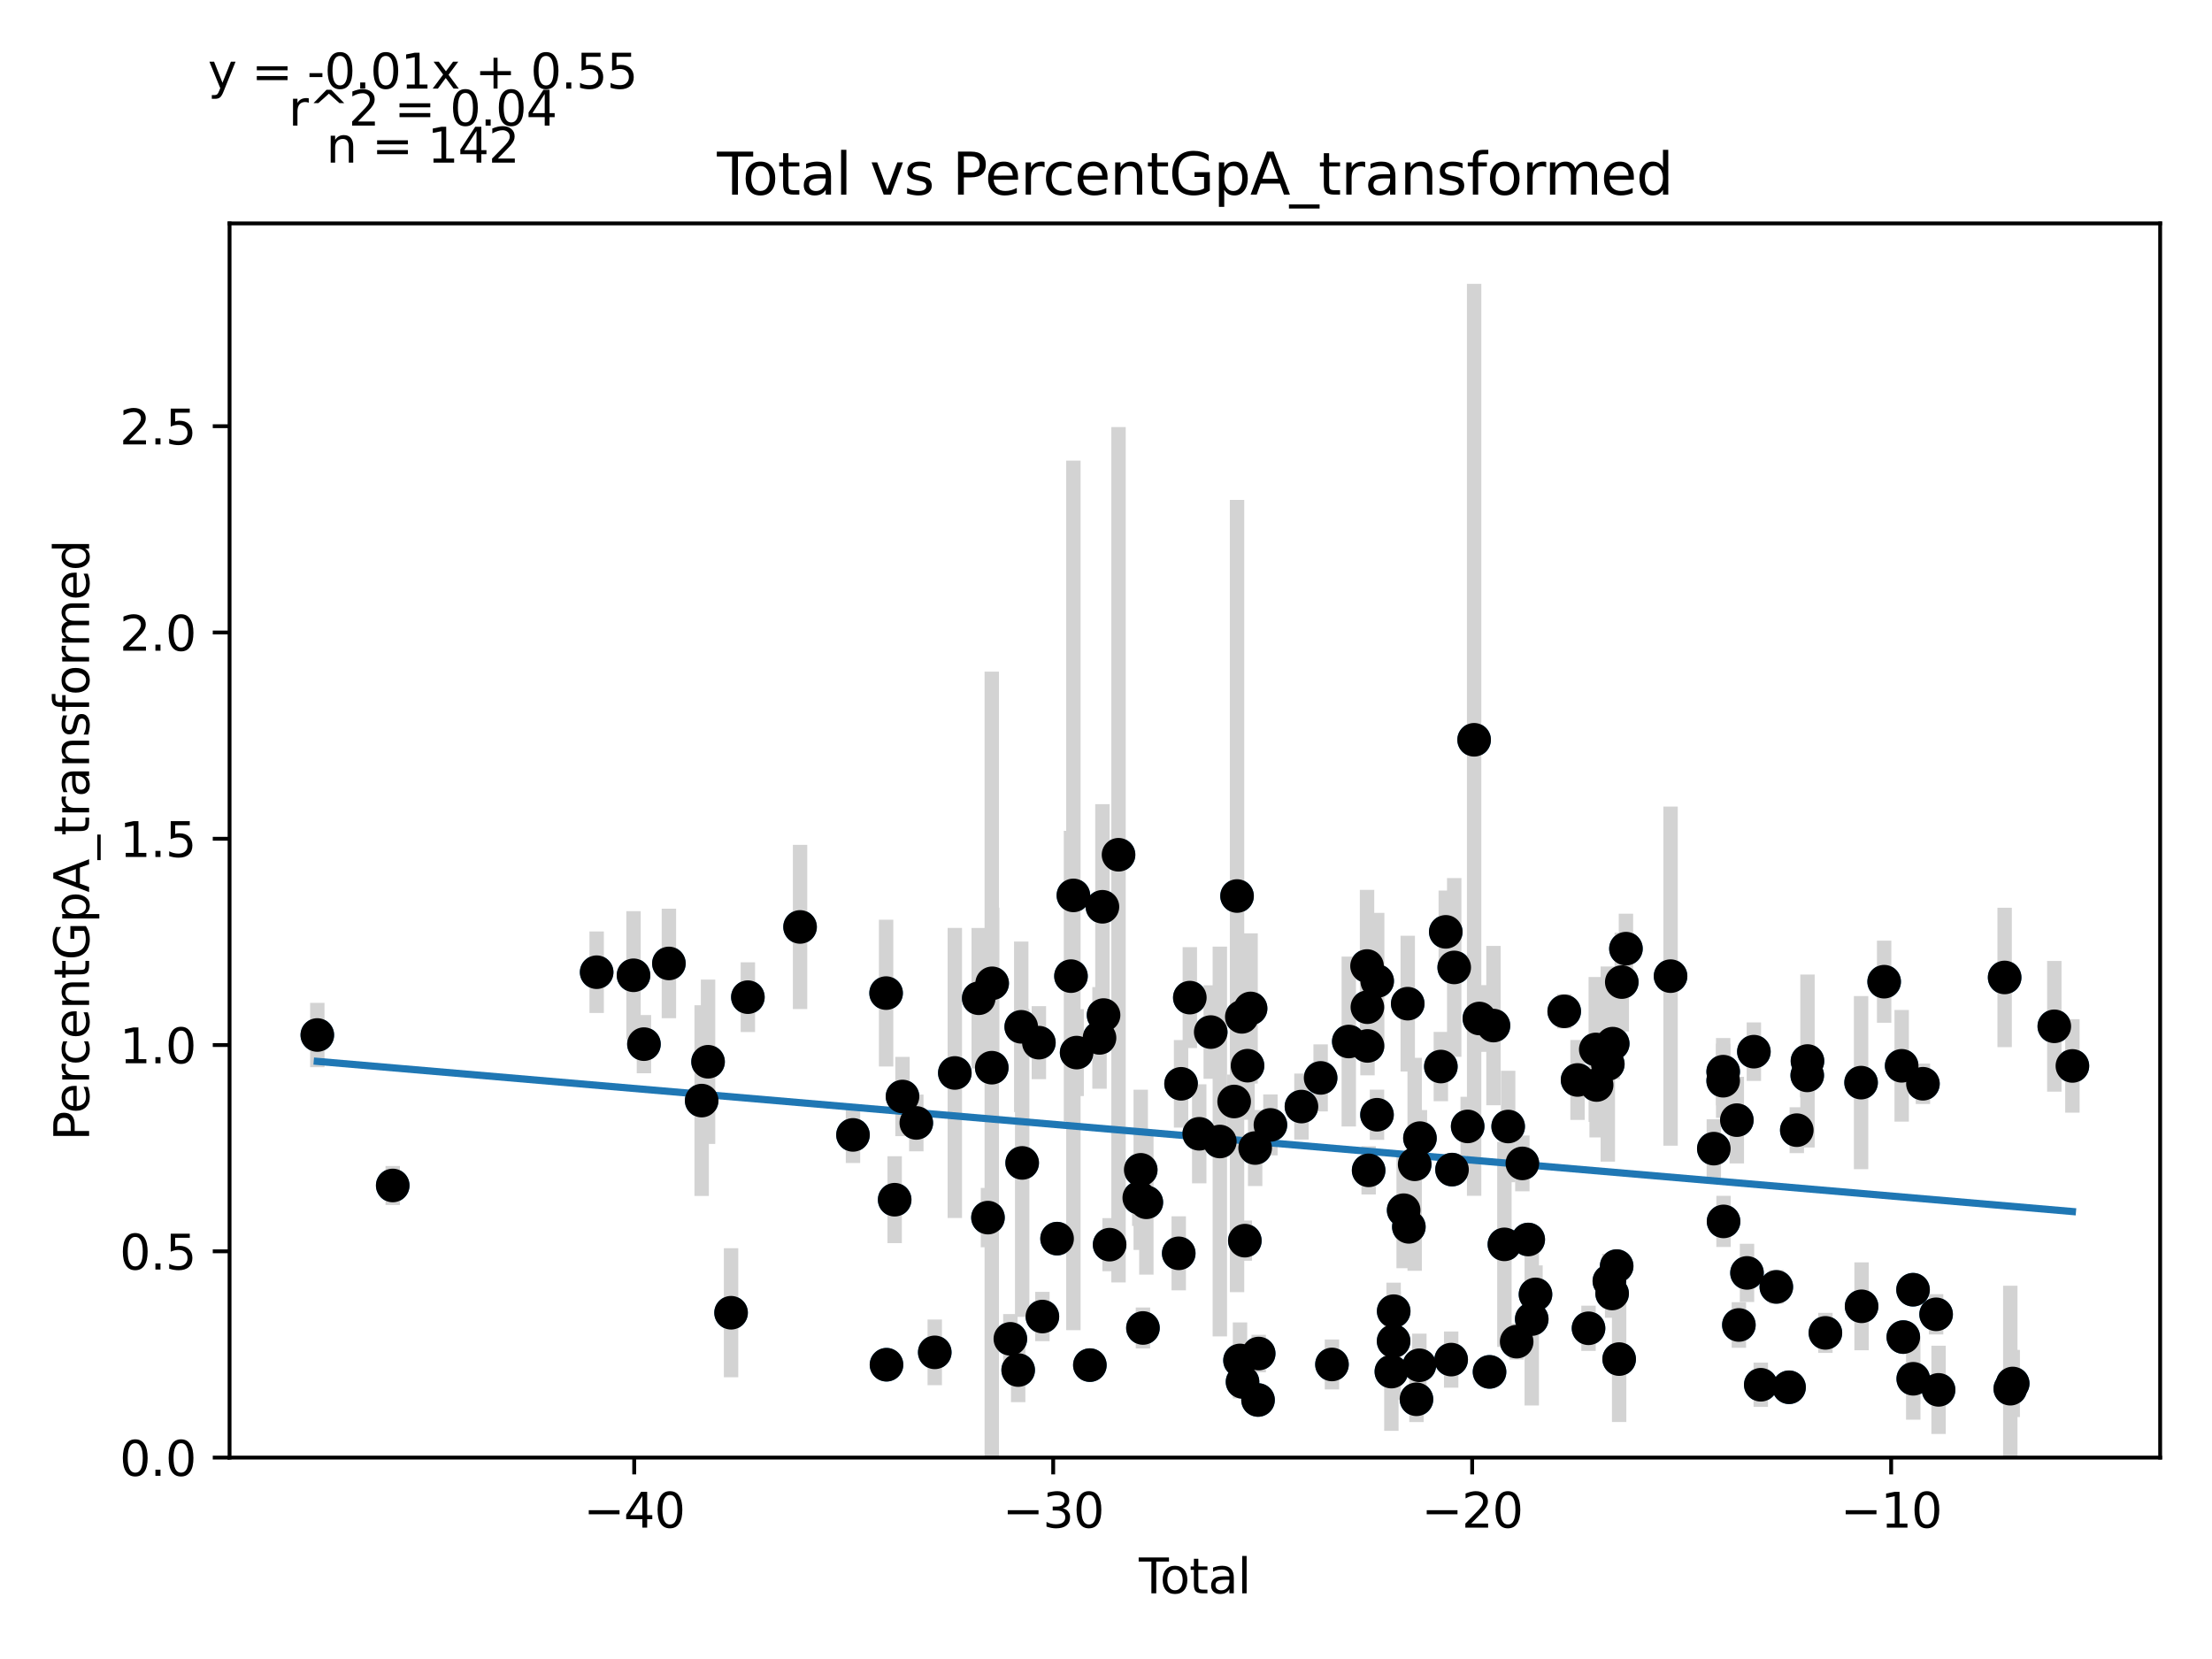 <?xml version="1.0" encoding="utf-8" standalone="no"?>
<!DOCTYPE svg PUBLIC "-//W3C//DTD SVG 1.1//EN"
  "http://www.w3.org/Graphics/SVG/1.1/DTD/svg11.dtd">
<svg xmlns:xlink="http://www.w3.org/1999/xlink" width="460.8pt" height="345.6pt" viewBox="0 0 460.8 345.6" xmlns="http://www.w3.org/2000/svg" version="1.1">
 <defs>
  <style type="text/css">*{stroke-linejoin: round; stroke-linecap: butt}</style>
 </defs>
 <g id="figure_1">
  <g id="patch_1">
   <path d="M 0 345.6 
L 460.8 345.6 
L 460.8 0 
L 0 0 
z
" style="fill: #ffffff"/>
  </g>
  <g id="axes_1">
   <g id="patch_2">
    <path d="M 47.821 303.64 
L 450 303.64 
L 450 46.544 
L 47.821 46.544 
z
" style="fill: #ffffff"/>
   </g>
   <g id="PathCollection_1">
    <defs>
     <path id="md5abb1c594" d="M 0 3 
C 0.796 3 1.559 2.684 2.121 2.121 
C 2.684 1.559 3 0.796 3 0 
C 3 -0.796 2.684 -1.559 2.121 -2.121 
C 1.559 -2.684 0.796 -3 0 -3 
C -0.796 -3 -1.559 -2.684 -2.121 -2.121 
C -2.684 -1.559 -3 -0.796 -3 0 
C -3 0.796 -2.684 1.559 -2.121 2.121 
C -1.559 2.684 -0.796 3 0 3 
z
" style="stroke: #1f77b4"/>
    </defs>
    <g clip-path="url(#p26f510568e)">
     <use xlink:href="#md5abb1c594" x="66.102" y="215.61" style="fill: #1f77b4; stroke: #1f77b4"/>
     <use xlink:href="#md5abb1c594" x="81.812" y="246.955" style="fill: #1f77b4; stroke: #1f77b4"/>
     <use xlink:href="#md5abb1c594" x="124.294" y="202.527" style="fill: #1f77b4; stroke: #1f77b4"/>
     <use xlink:href="#md5abb1c594" x="131.974" y="203.17" style="fill: #1f77b4; stroke: #1f77b4"/>
     <use xlink:href="#md5abb1c594" x="134.146" y="217.512" style="fill: #1f77b4; stroke: #1f77b4"/>
     <use xlink:href="#md5abb1c594" x="139.344" y="200.703" style="fill: #1f77b4; stroke: #1f77b4"/>
     <use xlink:href="#md5abb1c594" x="146.168" y="229.274" style="fill: #1f77b4; stroke: #1f77b4"/>
     <use xlink:href="#md5abb1c594" x="147.501" y="221.185" style="fill: #1f77b4; stroke: #1f77b4"/>
     <use xlink:href="#md5abb1c594" x="152.295" y="273.469" style="fill: #1f77b4; stroke: #1f77b4"/>
     <use xlink:href="#md5abb1c594" x="155.796" y="207.728" style="fill: #1f77b4; stroke: #1f77b4"/>
     <use xlink:href="#md5abb1c594" x="166.667" y="193.1" style="fill: #1f77b4; stroke: #1f77b4"/>
     <use xlink:href="#md5abb1c594" x="177.692" y="236.421" style="fill: #1f77b4; stroke: #1f77b4"/>
     <use xlink:href="#md5abb1c594" x="184.591" y="206.882" style="fill: #1f77b4; stroke: #1f77b4"/>
     <use xlink:href="#md5abb1c594" x="184.674" y="284.296" style="fill: #1f77b4; stroke: #1f77b4"/>
     <use xlink:href="#md5abb1c594" x="186.375" y="249.921" style="fill: #1f77b4; stroke: #1f77b4"/>
     <use xlink:href="#md5abb1c594" x="188.008" y="228.421" style="fill: #1f77b4; stroke: #1f77b4"/>
     <use xlink:href="#md5abb1c594" x="190.883" y="233.927" style="fill: #1f77b4; stroke: #1f77b4"/>
     <use xlink:href="#md5abb1c594" x="194.727" y="281.72" style="fill: #1f77b4; stroke: #1f77b4"/>
     <use xlink:href="#md5abb1c594" x="198.907" y="223.518" style="fill: #1f77b4; stroke: #1f77b4"/>
     <use xlink:href="#md5abb1c594" x="203.883" y="207.951" style="fill: #1f77b4; stroke: #1f77b4"/>
     <use xlink:href="#md5abb1c594" x="205.812" y="253.652" style="fill: #1f77b4; stroke: #1f77b4"/>
     <use xlink:href="#md5abb1c594" x="206.604" y="222.419" style="fill: #1f77b4; stroke: #1f77b4"/>
     <use xlink:href="#md5abb1c594" x="206.684" y="204.843" style="fill: #1f77b4; stroke: #1f77b4"/>
     <use xlink:href="#md5abb1c594" x="210.477" y="278.905" style="fill: #1f77b4; stroke: #1f77b4"/>
     <use xlink:href="#md5abb1c594" x="212.105" y="285.407" style="fill: #1f77b4; stroke: #1f77b4"/>
     <use xlink:href="#md5abb1c594" x="212.742" y="213.906" style="fill: #1f77b4; stroke: #1f77b4"/>
     <use xlink:href="#md5abb1c594" x="212.936" y="242.256" style="fill: #1f77b4; stroke: #1f77b4"/>
     <use xlink:href="#md5abb1c594" x="216.418" y="217.204" style="fill: #1f77b4; stroke: #1f77b4"/>
     <use xlink:href="#md5abb1c594" x="217.149" y="274.26" style="fill: #1f77b4; stroke: #1f77b4"/>
     <use xlink:href="#md5abb1c594" x="220.208" y="258.031" style="fill: #1f77b4; stroke: #1f77b4"/>
     <use xlink:href="#md5abb1c594" x="223.104" y="203.345" style="fill: #1f77b4; stroke: #1f77b4"/>
     <use xlink:href="#md5abb1c594" x="223.607" y="186.528" style="fill: #1f77b4; stroke: #1f77b4"/>
     <use xlink:href="#md5abb1c594" x="224.282" y="219.275" style="fill: #1f77b4; stroke: #1f77b4"/>
     <use xlink:href="#md5abb1c594" x="227.04" y="284.38" style="fill: #1f77b4; stroke: #1f77b4"/>
     <use xlink:href="#md5abb1c594" x="229.051" y="216.213" style="fill: #1f77b4; stroke: #1f77b4"/>
     <use xlink:href="#md5abb1c594" x="229.655" y="188.9" style="fill: #1f77b4; stroke: #1f77b4"/>
     <use xlink:href="#md5abb1c594" x="229.892" y="211.456" style="fill: #1f77b4; stroke: #1f77b4"/>
     <use xlink:href="#md5abb1c594" x="231.152" y="259.286" style="fill: #1f77b4; stroke: #1f77b4"/>
     <use xlink:href="#md5abb1c594" x="233.011" y="178.063" style="fill: #1f77b4; stroke: #1f77b4"/>
     <use xlink:href="#md5abb1c594" x="237.331" y="249.527" style="fill: #1f77b4; stroke: #1f77b4"/>
     <use xlink:href="#md5abb1c594" x="237.635" y="243.696" style="fill: #1f77b4; stroke: #1f77b4"/>
     <use xlink:href="#md5abb1c594" x="238.098" y="276.643" style="fill: #1f77b4; stroke: #1f77b4"/>
     <use xlink:href="#md5abb1c594" x="238.805" y="250.463" style="fill: #1f77b4; stroke: #1f77b4"/>
     <use xlink:href="#md5abb1c594" x="245.551" y="261.093" style="fill: #1f77b4; stroke: #1f77b4"/>
     <use xlink:href="#md5abb1c594" x="246.038" y="225.777" style="fill: #1f77b4; stroke: #1f77b4"/>
     <use xlink:href="#md5abb1c594" x="247.863" y="207.822" style="fill: #1f77b4; stroke: #1f77b4"/>
     <use xlink:href="#md5abb1c594" x="249.821" y="236.19" style="fill: #1f77b4; stroke: #1f77b4"/>
     <use xlink:href="#md5abb1c594" x="252.215" y="215.002" style="fill: #1f77b4; stroke: #1f77b4"/>
     <use xlink:href="#md5abb1c594" x="254.114" y="237.797" style="fill: #1f77b4; stroke: #1f77b4"/>
     <use xlink:href="#md5abb1c594" x="257.096" y="229.463" style="fill: #1f77b4; stroke: #1f77b4"/>
     <use xlink:href="#md5abb1c594" x="257.7" y="186.659" style="fill: #1f77b4; stroke: #1f77b4"/>
     <use xlink:href="#md5abb1c594" x="258.316" y="283.403" style="fill: #1f77b4; stroke: #1f77b4"/>
     <use xlink:href="#md5abb1c594" x="258.695" y="211.83" style="fill: #1f77b4; stroke: #1f77b4"/>
     <use xlink:href="#md5abb1c594" x="258.841" y="287.875" style="fill: #1f77b4; stroke: #1f77b4"/>
     <use xlink:href="#md5abb1c594" x="259.322" y="258.454" style="fill: #1f77b4; stroke: #1f77b4"/>
     <use xlink:href="#md5abb1c594" x="259.883" y="222.001" style="fill: #1f77b4; stroke: #1f77b4"/>
     <use xlink:href="#md5abb1c594" x="260.521" y="210.075" style="fill: #1f77b4; stroke: #1f77b4"/>
     <use xlink:href="#md5abb1c594" x="261.472" y="239.155" style="fill: #1f77b4; stroke: #1f77b4"/>
     <use xlink:href="#md5abb1c594" x="262.072" y="291.643" style="fill: #1f77b4; stroke: #1f77b4"/>
     <use xlink:href="#md5abb1c594" x="262.209" y="281.968" style="fill: #1f77b4; stroke: #1f77b4"/>
     <use xlink:href="#md5abb1c594" x="264.652" y="234.34" style="fill: #1f77b4; stroke: #1f77b4"/>
     <use xlink:href="#md5abb1c594" x="271.116" y="230.516" style="fill: #1f77b4; stroke: #1f77b4"/>
     <use xlink:href="#md5abb1c594" x="275.111" y="224.547" style="fill: #1f77b4; stroke: #1f77b4"/>
     <use xlink:href="#md5abb1c594" x="277.472" y="284.242" style="fill: #1f77b4; stroke: #1f77b4"/>
     <use xlink:href="#md5abb1c594" x="280.976" y="216.967" style="fill: #1f77b4; stroke: #1f77b4"/>
     <use xlink:href="#md5abb1c594" x="284.78" y="201.241" style="fill: #1f77b4; stroke: #1f77b4"/>
     <use xlink:href="#md5abb1c594" x="284.851" y="209.816" style="fill: #1f77b4; stroke: #1f77b4"/>
     <use xlink:href="#md5abb1c594" x="284.877" y="217.883" style="fill: #1f77b4; stroke: #1f77b4"/>
     <use xlink:href="#md5abb1c594" x="285.113" y="243.806" style="fill: #1f77b4; stroke: #1f77b4"/>
     <use xlink:href="#md5abb1c594" x="286.854" y="232.222" style="fill: #1f77b4; stroke: #1f77b4"/>
     <use xlink:href="#md5abb1c594" x="286.893" y="204.378" style="fill: #1f77b4; stroke: #1f77b4"/>
     <use xlink:href="#md5abb1c594" x="289.847" y="285.73" style="fill: #1f77b4; stroke: #1f77b4"/>
     <use xlink:href="#md5abb1c594" x="290.315" y="279.38" style="fill: #1f77b4; stroke: #1f77b4"/>
     <use xlink:href="#md5abb1c594" x="290.332" y="273.142" style="fill: #1f77b4; stroke: #1f77b4"/>
     <use xlink:href="#md5abb1c594" x="292.406" y="252.107" style="fill: #1f77b4; stroke: #1f77b4"/>
     <use xlink:href="#md5abb1c594" x="293.256" y="209.084" style="fill: #1f77b4; stroke: #1f77b4"/>
     <use xlink:href="#md5abb1c594" x="293.488" y="255.577" style="fill: #1f77b4; stroke: #1f77b4"/>
     <use xlink:href="#md5abb1c594" x="294.705" y="242.547" style="fill: #1f77b4; stroke: #1f77b4"/>
     <use xlink:href="#md5abb1c594" x="295.075" y="291.497" style="fill: #1f77b4; stroke: #1f77b4"/>
     <use xlink:href="#md5abb1c594" x="295.68" y="284.409" style="fill: #1f77b4; stroke: #1f77b4"/>
     <use xlink:href="#md5abb1c594" x="295.802" y="237.094" style="fill: #1f77b4; stroke: #1f77b4"/>
     <use xlink:href="#md5abb1c594" x="300.158" y="222.18" style="fill: #1f77b4; stroke: #1f77b4"/>
     <use xlink:href="#md5abb1c594" x="301.18" y="194.123" style="fill: #1f77b4; stroke: #1f77b4"/>
     <use xlink:href="#md5abb1c594" x="302.304" y="283.228" style="fill: #1f77b4; stroke: #1f77b4"/>
     <use xlink:href="#md5abb1c594" x="302.483" y="243.65" style="fill: #1f77b4; stroke: #1f77b4"/>
     <use xlink:href="#md5abb1c594" x="302.939" y="201.533" style="fill: #1f77b4; stroke: #1f77b4"/>
     <use xlink:href="#md5abb1c594" x="305.744" y="234.653" style="fill: #1f77b4; stroke: #1f77b4"/>
     <use xlink:href="#md5abb1c594" x="307.086" y="154.113" style="fill: #1f77b4; stroke: #1f77b4"/>
     <use xlink:href="#md5abb1c594" x="308.18" y="212.172" style="fill: #1f77b4; stroke: #1f77b4"/>
     <use xlink:href="#md5abb1c594" x="310.295" y="285.789" style="fill: #1f77b4; stroke: #1f77b4"/>
     <use xlink:href="#md5abb1c594" x="311.118" y="213.645" style="fill: #1f77b4; stroke: #1f77b4"/>
     <use xlink:href="#md5abb1c594" x="313.394" y="259.223" style="fill: #1f77b4; stroke: #1f77b4"/>
     <use xlink:href="#md5abb1c594" x="314.178" y="234.673" style="fill: #1f77b4; stroke: #1f77b4"/>
     <use xlink:href="#md5abb1c594" x="315.95" y="279.491" style="fill: #1f77b4; stroke: #1f77b4"/>
     <use xlink:href="#md5abb1c594" x="317.137" y="242.357" style="fill: #1f77b4; stroke: #1f77b4"/>
     <use xlink:href="#md5abb1c594" x="318.357" y="258.213" style="fill: #1f77b4; stroke: #1f77b4"/>
     <use xlink:href="#md5abb1c594" x="319.09" y="274.789" style="fill: #1f77b4; stroke: #1f77b4"/>
     <use xlink:href="#md5abb1c594" x="319.871" y="269.645" style="fill: #1f77b4; stroke: #1f77b4"/>
     <use xlink:href="#md5abb1c594" x="325.857" y="210.678" style="fill: #1f77b4; stroke: #1f77b4"/>
     <use xlink:href="#md5abb1c594" x="328.635" y="224.978" style="fill: #1f77b4; stroke: #1f77b4"/>
     <use xlink:href="#md5abb1c594" x="330.918" y="276.705" style="fill: #1f77b4; stroke: #1f77b4"/>
     <use xlink:href="#md5abb1c594" x="332.428" y="218.618" style="fill: #1f77b4; stroke: #1f77b4"/>
     <use xlink:href="#md5abb1c594" x="332.606" y="226.027" style="fill: #1f77b4; stroke: #1f77b4"/>
     <use xlink:href="#md5abb1c594" x="334.937" y="221.662" style="fill: #1f77b4; stroke: #1f77b4"/>
     <use xlink:href="#md5abb1c594" x="335.258" y="266.875" style="fill: #1f77b4; stroke: #1f77b4"/>
     <use xlink:href="#md5abb1c594" x="335.837" y="269.457" style="fill: #1f77b4; stroke: #1f77b4"/>
     <use xlink:href="#md5abb1c594" x="335.958" y="217.412" style="fill: #1f77b4; stroke: #1f77b4"/>
     <use xlink:href="#md5abb1c594" x="336.781" y="263.754" style="fill: #1f77b4; stroke: #1f77b4"/>
     <use xlink:href="#md5abb1c594" x="337.299" y="283.123" style="fill: #1f77b4; stroke: #1f77b4"/>
     <use xlink:href="#md5abb1c594" x="337.846" y="204.583" style="fill: #1f77b4; stroke: #1f77b4"/>
     <use xlink:href="#md5abb1c594" x="338.713" y="197.622" style="fill: #1f77b4; stroke: #1f77b4"/>
     <use xlink:href="#md5abb1c594" x="348.008" y="203.348" style="fill: #1f77b4; stroke: #1f77b4"/>
     <use xlink:href="#md5abb1c594" x="357.019" y="239.284" style="fill: #1f77b4; stroke: #1f77b4"/>
     <use xlink:href="#md5abb1c594" x="358.967" y="225.137" style="fill: #1f77b4; stroke: #1f77b4"/>
     <use xlink:href="#md5abb1c594" x="358.971" y="223.248" style="fill: #1f77b4; stroke: #1f77b4"/>
     <use xlink:href="#md5abb1c594" x="359.049" y="254.44" style="fill: #1f77b4; stroke: #1f77b4"/>
     <use xlink:href="#md5abb1c594" x="361.814" y="233.346" style="fill: #1f77b4; stroke: #1f77b4"/>
     <use xlink:href="#md5abb1c594" x="362.237" y="276.016" style="fill: #1f77b4; stroke: #1f77b4"/>
     <use xlink:href="#md5abb1c594" x="363.93" y="265.171" style="fill: #1f77b4; stroke: #1f77b4"/>
     <use xlink:href="#md5abb1c594" x="365.364" y="219.082" style="fill: #1f77b4; stroke: #1f77b4"/>
     <use xlink:href="#md5abb1c594" x="366.799" y="288.471" style="fill: #1f77b4; stroke: #1f77b4"/>
     <use xlink:href="#md5abb1c594" x="370.04" y="268.084" style="fill: #1f77b4; stroke: #1f77b4"/>
     <use xlink:href="#md5abb1c594" x="372.694" y="288.993" style="fill: #1f77b4; stroke: #1f77b4"/>
     <use xlink:href="#md5abb1c594" x="374.304" y="235.432" style="fill: #1f77b4; stroke: #1f77b4"/>
     <use xlink:href="#md5abb1c594" x="376.482" y="224.022" style="fill: #1f77b4; stroke: #1f77b4"/>
     <use xlink:href="#md5abb1c594" x="376.531" y="221.031" style="fill: #1f77b4; stroke: #1f77b4"/>
     <use xlink:href="#md5abb1c594" x="380.264" y="277.663" style="fill: #1f77b4; stroke: #1f77b4"/>
     <use xlink:href="#md5abb1c594" x="387.696" y="225.531" style="fill: #1f77b4; stroke: #1f77b4"/>
     <use xlink:href="#md5abb1c594" x="387.802" y="272.128" style="fill: #1f77b4; stroke: #1f77b4"/>
     <use xlink:href="#md5abb1c594" x="392.503" y="204.506" style="fill: #1f77b4; stroke: #1f77b4"/>
     <use xlink:href="#md5abb1c594" x="396.152" y="222.028" style="fill: #1f77b4; stroke: #1f77b4"/>
     <use xlink:href="#md5abb1c594" x="396.494" y="278.538" style="fill: #1f77b4; stroke: #1f77b4"/>
     <use xlink:href="#md5abb1c594" x="398.521" y="268.671" style="fill: #1f77b4; stroke: #1f77b4"/>
     <use xlink:href="#md5abb1c594" x="398.565" y="287.227" style="fill: #1f77b4; stroke: #1f77b4"/>
     <use xlink:href="#md5abb1c594" x="400.581" y="225.765" style="fill: #1f77b4; stroke: #1f77b4"/>
     <use xlink:href="#md5abb1c594" x="403.327" y="273.796" style="fill: #1f77b4; stroke: #1f77b4"/>
     <use xlink:href="#md5abb1c594" x="403.84" y="289.534" style="fill: #1f77b4; stroke: #1f77b4"/>
     <use xlink:href="#md5abb1c594" x="417.603" y="203.621" style="fill: #1f77b4; stroke: #1f77b4"/>
     <use xlink:href="#md5abb1c594" x="418.78" y="289.293" style="fill: #1f77b4; stroke: #1f77b4"/>
     <use xlink:href="#md5abb1c594" x="419.286" y="288.205" style="fill: #1f77b4; stroke: #1f77b4"/>
     <use xlink:href="#md5abb1c594" x="427.949" y="213.799" style="fill: #1f77b4; stroke: #1f77b4"/>
     <use xlink:href="#md5abb1c594" x="431.719" y="222.053" style="fill: #1f77b4; stroke: #1f77b4"/>
    </g>
   </g>
   <g id="matplotlib.axis_1">
    <g id="xtick_1">
     <g id="line2d_1">
      <defs>
       <path id="mb38c3194d1" d="M 0 0 
L 0 3.5 
" style="stroke: #000000; stroke-width: 0.8"/>
      </defs>
      <g>
       <use xlink:href="#mb38c3194d1" x="132.118" y="303.64" style="stroke: #000000; stroke-width: 0.8"/>
      </g>
     </g>
     <g id="text_1">
      <!-- −40 -->
      <g transform="translate(121.566 318.238)scale(0.1 -0.1)">
       <defs>
        <path id="DejaVuSans-2212" d="M 678 2272 
L 4684 2272 
L 4684 1741 
L 678 1741 
L 678 2272 
z
" transform="scale(0.016)"/>
        <path id="DejaVuSans-34" d="M 2419 4116 
L 825 1625 
L 2419 1625 
L 2419 4116 
z
M 2253 4666 
L 3047 4666 
L 3047 1625 
L 3713 1625 
L 3713 1100 
L 3047 1100 
L 3047 0 
L 2419 0 
L 2419 1100 
L 313 1100 
L 313 1709 
L 2253 4666 
z
" transform="scale(0.016)"/>
        <path id="DejaVuSans-30" d="M 2034 4250 
Q 1547 4250 1301 3770 
Q 1056 3291 1056 2328 
Q 1056 1369 1301 889 
Q 1547 409 2034 409 
Q 2525 409 2770 889 
Q 3016 1369 3016 2328 
Q 3016 3291 2770 3770 
Q 2525 4250 2034 4250 
z
M 2034 4750 
Q 2819 4750 3233 4129 
Q 3647 3509 3647 2328 
Q 3647 1150 3233 529 
Q 2819 -91 2034 -91 
Q 1250 -91 836 529 
Q 422 1150 422 2328 
Q 422 3509 836 4129 
Q 1250 4750 2034 4750 
z
" transform="scale(0.016)"/>
       </defs>
       <use xlink:href="#DejaVuSans-2212"/>
       <use xlink:href="#DejaVuSans-34" x="83.789"/>
       <use xlink:href="#DejaVuSans-30" x="147.412"/>
      </g>
     </g>
    </g>
    <g id="xtick_2">
     <g id="line2d_2">
      <g>
       <use xlink:href="#mb38c3194d1" x="219.399" y="303.64" style="stroke: #000000; stroke-width: 0.8"/>
      </g>
     </g>
     <g id="text_2">
      <!-- −30 -->
      <g transform="translate(208.847 318.238)scale(0.1 -0.1)">
       <defs>
        <path id="DejaVuSans-33" d="M 2597 2516 
Q 3050 2419 3304 2112 
Q 3559 1806 3559 1356 
Q 3559 666 3084 287 
Q 2609 -91 1734 -91 
Q 1441 -91 1130 -33 
Q 819 25 488 141 
L 488 750 
Q 750 597 1062 519 
Q 1375 441 1716 441 
Q 2309 441 2620 675 
Q 2931 909 2931 1356 
Q 2931 1769 2642 2001 
Q 2353 2234 1838 2234 
L 1294 2234 
L 1294 2753 
L 1863 2753 
Q 2328 2753 2575 2939 
Q 2822 3125 2822 3475 
Q 2822 3834 2567 4026 
Q 2313 4219 1838 4219 
Q 1578 4219 1281 4162 
Q 984 4106 628 3988 
L 628 4550 
Q 988 4650 1302 4700 
Q 1616 4750 1894 4750 
Q 2613 4750 3031 4423 
Q 3450 4097 3450 3541 
Q 3450 3153 3228 2886 
Q 3006 2619 2597 2516 
z
" transform="scale(0.016)"/>
       </defs>
       <use xlink:href="#DejaVuSans-2212"/>
       <use xlink:href="#DejaVuSans-33" x="83.789"/>
       <use xlink:href="#DejaVuSans-30" x="147.412"/>
      </g>
     </g>
    </g>
    <g id="xtick_3">
     <g id="line2d_3">
      <g>
       <use xlink:href="#mb38c3194d1" x="306.68" y="303.64" style="stroke: #000000; stroke-width: 0.8"/>
      </g>
     </g>
     <g id="text_3">
      <!-- −20 -->
      <g transform="translate(296.128 318.238)scale(0.1 -0.1)">
       <defs>
        <path id="DejaVuSans-32" d="M 1228 531 
L 3431 531 
L 3431 0 
L 469 0 
L 469 531 
Q 828 903 1448 1529 
Q 2069 2156 2228 2338 
Q 2531 2678 2651 2914 
Q 2772 3150 2772 3378 
Q 2772 3750 2511 3984 
Q 2250 4219 1831 4219 
Q 1534 4219 1204 4116 
Q 875 4013 500 3803 
L 500 4441 
Q 881 4594 1212 4672 
Q 1544 4750 1819 4750 
Q 2544 4750 2975 4387 
Q 3406 4025 3406 3419 
Q 3406 3131 3298 2873 
Q 3191 2616 2906 2266 
Q 2828 2175 2409 1742 
Q 1991 1309 1228 531 
z
" transform="scale(0.016)"/>
       </defs>
       <use xlink:href="#DejaVuSans-2212"/>
       <use xlink:href="#DejaVuSans-32" x="83.789"/>
       <use xlink:href="#DejaVuSans-30" x="147.412"/>
      </g>
     </g>
    </g>
    <g id="xtick_4">
     <g id="line2d_4">
      <g>
       <use xlink:href="#mb38c3194d1" x="393.961" y="303.64" style="stroke: #000000; stroke-width: 0.8"/>
      </g>
     </g>
     <g id="text_4">
      <!-- −10 -->
      <g transform="translate(383.409 318.238)scale(0.1 -0.1)">
       <defs>
        <path id="DejaVuSans-31" d="M 794 531 
L 1825 531 
L 1825 4091 
L 703 3866 
L 703 4441 
L 1819 4666 
L 2450 4666 
L 2450 531 
L 3481 531 
L 3481 0 
L 794 0 
L 794 531 
z
" transform="scale(0.016)"/>
       </defs>
       <use xlink:href="#DejaVuSans-2212"/>
       <use xlink:href="#DejaVuSans-31" x="83.789"/>
       <use xlink:href="#DejaVuSans-30" x="147.412"/>
      </g>
     </g>
    </g>
    <g id="text_5">
     <!-- Total -->
     <g transform="translate(237.234 331.917)scale(0.1 -0.1)">
      <defs>
       <path id="DejaVuSans-54" d="M -19 4666 
L 3928 4666 
L 3928 4134 
L 2272 4134 
L 2272 0 
L 1638 0 
L 1638 4134 
L -19 4134 
L -19 4666 
z
" transform="scale(0.016)"/>
       <path id="DejaVuSans-6f" d="M 1959 3097 
Q 1497 3097 1228 2736 
Q 959 2375 959 1747 
Q 959 1119 1226 758 
Q 1494 397 1959 397 
Q 2419 397 2687 759 
Q 2956 1122 2956 1747 
Q 2956 2369 2687 2733 
Q 2419 3097 1959 3097 
z
M 1959 3584 
Q 2709 3584 3137 3096 
Q 3566 2609 3566 1747 
Q 3566 888 3137 398 
Q 2709 -91 1959 -91 
Q 1206 -91 779 398 
Q 353 888 353 1747 
Q 353 2609 779 3096 
Q 1206 3584 1959 3584 
z
" transform="scale(0.016)"/>
       <path id="DejaVuSans-74" d="M 1172 4494 
L 1172 3500 
L 2356 3500 
L 2356 3053 
L 1172 3053 
L 1172 1153 
Q 1172 725 1289 603 
Q 1406 481 1766 481 
L 2356 481 
L 2356 0 
L 1766 0 
Q 1100 0 847 248 
Q 594 497 594 1153 
L 594 3053 
L 172 3053 
L 172 3500 
L 594 3500 
L 594 4494 
L 1172 4494 
z
" transform="scale(0.016)"/>
       <path id="DejaVuSans-61" d="M 2194 1759 
Q 1497 1759 1228 1600 
Q 959 1441 959 1056 
Q 959 750 1161 570 
Q 1363 391 1709 391 
Q 2188 391 2477 730 
Q 2766 1069 2766 1631 
L 2766 1759 
L 2194 1759 
z
M 3341 1997 
L 3341 0 
L 2766 0 
L 2766 531 
Q 2569 213 2275 61 
Q 1981 -91 1556 -91 
Q 1019 -91 701 211 
Q 384 513 384 1019 
Q 384 1609 779 1909 
Q 1175 2209 1959 2209 
L 2766 2209 
L 2766 2266 
Q 2766 2663 2505 2880 
Q 2244 3097 1772 3097 
Q 1472 3097 1187 3025 
Q 903 2953 641 2809 
L 641 3341 
Q 956 3463 1253 3523 
Q 1550 3584 1831 3584 
Q 2591 3584 2966 3190 
Q 3341 2797 3341 1997 
z
" transform="scale(0.016)"/>
       <path id="DejaVuSans-6c" d="M 603 4863 
L 1178 4863 
L 1178 0 
L 603 0 
L 603 4863 
z
" transform="scale(0.016)"/>
      </defs>
      <use xlink:href="#DejaVuSans-54"/>
      <use xlink:href="#DejaVuSans-6f" x="44.084"/>
      <use xlink:href="#DejaVuSans-74" x="105.266"/>
      <use xlink:href="#DejaVuSans-61" x="144.475"/>
      <use xlink:href="#DejaVuSans-6c" x="205.754"/>
     </g>
    </g>
   </g>
   <g id="matplotlib.axis_2">
    <g id="ytick_1">
     <g id="line2d_5">
      <defs>
       <path id="m131f9515a9" d="M 0 0 
L -3.5 0 
" style="stroke: #000000; stroke-width: 0.8"/>
      </defs>
      <g>
       <use xlink:href="#m131f9515a9" x="47.821" y="303.64" style="stroke: #000000; stroke-width: 0.8"/>
      </g>
     </g>
     <g id="text_6">
      <!-- 0.0 -->
      <g transform="translate(24.918 307.439)scale(0.1 -0.1)">
       <defs>
        <path id="DejaVuSans-2e" d="M 684 794 
L 1344 794 
L 1344 0 
L 684 0 
L 684 794 
z
" transform="scale(0.016)"/>
       </defs>
       <use xlink:href="#DejaVuSans-30"/>
       <use xlink:href="#DejaVuSans-2e" x="63.623"/>
       <use xlink:href="#DejaVuSans-30" x="95.41"/>
      </g>
     </g>
    </g>
    <g id="ytick_2">
     <g id="line2d_6">
      <g>
       <use xlink:href="#m131f9515a9" x="47.821" y="260.669" style="stroke: #000000; stroke-width: 0.8"/>
      </g>
     </g>
     <g id="text_7">
      <!-- 0.5 -->
      <g transform="translate(24.918 264.468)scale(0.1 -0.1)">
       <defs>
        <path id="DejaVuSans-35" d="M 691 4666 
L 3169 4666 
L 3169 4134 
L 1269 4134 
L 1269 2991 
Q 1406 3038 1543 3061 
Q 1681 3084 1819 3084 
Q 2600 3084 3056 2656 
Q 3513 2228 3513 1497 
Q 3513 744 3044 326 
Q 2575 -91 1722 -91 
Q 1428 -91 1123 -41 
Q 819 9 494 109 
L 494 744 
Q 775 591 1075 516 
Q 1375 441 1709 441 
Q 2250 441 2565 725 
Q 2881 1009 2881 1497 
Q 2881 1984 2565 2268 
Q 2250 2553 1709 2553 
Q 1456 2553 1204 2497 
Q 953 2441 691 2322 
L 691 4666 
z
" transform="scale(0.016)"/>
       </defs>
       <use xlink:href="#DejaVuSans-30"/>
       <use xlink:href="#DejaVuSans-2e" x="63.623"/>
       <use xlink:href="#DejaVuSans-35" x="95.41"/>
      </g>
     </g>
    </g>
    <g id="ytick_3">
     <g id="line2d_7">
      <g>
       <use xlink:href="#m131f9515a9" x="47.821" y="217.697" style="stroke: #000000; stroke-width: 0.8"/>
      </g>
     </g>
     <g id="text_8">
      <!-- 1.0 -->
      <g transform="translate(24.918 221.497)scale(0.1 -0.1)">
       <use xlink:href="#DejaVuSans-31"/>
       <use xlink:href="#DejaVuSans-2e" x="63.623"/>
       <use xlink:href="#DejaVuSans-30" x="95.41"/>
      </g>
     </g>
    </g>
    <g id="ytick_4">
     <g id="line2d_8">
      <g>
       <use xlink:href="#m131f9515a9" x="47.821" y="174.726" style="stroke: #000000; stroke-width: 0.8"/>
      </g>
     </g>
     <g id="text_9">
      <!-- 1.5 -->
      <g transform="translate(24.918 178.525)scale(0.1 -0.1)">
       <use xlink:href="#DejaVuSans-31"/>
       <use xlink:href="#DejaVuSans-2e" x="63.623"/>
       <use xlink:href="#DejaVuSans-35" x="95.41"/>
      </g>
     </g>
    </g>
    <g id="ytick_5">
     <g id="line2d_9">
      <g>
       <use xlink:href="#m131f9515a9" x="47.821" y="131.755" style="stroke: #000000; stroke-width: 0.8"/>
      </g>
     </g>
     <g id="text_10">
      <!-- 2.0 -->
      <g transform="translate(24.918 135.554)scale(0.1 -0.1)">
       <use xlink:href="#DejaVuSans-32"/>
       <use xlink:href="#DejaVuSans-2e" x="63.623"/>
       <use xlink:href="#DejaVuSans-30" x="95.41"/>
      </g>
     </g>
    </g>
    <g id="ytick_6">
     <g id="line2d_10">
      <g>
       <use xlink:href="#m131f9515a9" x="47.821" y="88.783" style="stroke: #000000; stroke-width: 0.8"/>
      </g>
     </g>
     <g id="text_11">
      <!-- 2.5 -->
      <g transform="translate(24.918 92.583)scale(0.1 -0.1)">
       <use xlink:href="#DejaVuSans-32"/>
       <use xlink:href="#DejaVuSans-2e" x="63.623"/>
       <use xlink:href="#DejaVuSans-35" x="95.41"/>
      </g>
     </g>
    </g>
    <g id="text_12">
     <!-- PercentGpA_transformed -->
     <g transform="translate(18.56 237.63)rotate(-90)scale(0.1 -0.1)">
      <defs>
       <path id="DejaVuSans-50" d="M 1259 4147 
L 1259 2394 
L 2053 2394 
Q 2494 2394 2734 2622 
Q 2975 2850 2975 3272 
Q 2975 3691 2734 3919 
Q 2494 4147 2053 4147 
L 1259 4147 
z
M 628 4666 
L 2053 4666 
Q 2838 4666 3239 4311 
Q 3641 3956 3641 3272 
Q 3641 2581 3239 2228 
Q 2838 1875 2053 1875 
L 1259 1875 
L 1259 0 
L 628 0 
L 628 4666 
z
" transform="scale(0.016)"/>
       <path id="DejaVuSans-65" d="M 3597 1894 
L 3597 1613 
L 953 1613 
Q 991 1019 1311 708 
Q 1631 397 2203 397 
Q 2534 397 2845 478 
Q 3156 559 3463 722 
L 3463 178 
Q 3153 47 2828 -22 
Q 2503 -91 2169 -91 
Q 1331 -91 842 396 
Q 353 884 353 1716 
Q 353 2575 817 3079 
Q 1281 3584 2069 3584 
Q 2775 3584 3186 3129 
Q 3597 2675 3597 1894 
z
M 3022 2063 
Q 3016 2534 2758 2815 
Q 2500 3097 2075 3097 
Q 1594 3097 1305 2825 
Q 1016 2553 972 2059 
L 3022 2063 
z
" transform="scale(0.016)"/>
       <path id="DejaVuSans-72" d="M 2631 2963 
Q 2534 3019 2420 3045 
Q 2306 3072 2169 3072 
Q 1681 3072 1420 2755 
Q 1159 2438 1159 1844 
L 1159 0 
L 581 0 
L 581 3500 
L 1159 3500 
L 1159 2956 
Q 1341 3275 1631 3429 
Q 1922 3584 2338 3584 
Q 2397 3584 2469 3576 
Q 2541 3569 2628 3553 
L 2631 2963 
z
" transform="scale(0.016)"/>
       <path id="DejaVuSans-63" d="M 3122 3366 
L 3122 2828 
Q 2878 2963 2633 3030 
Q 2388 3097 2138 3097 
Q 1578 3097 1268 2742 
Q 959 2388 959 1747 
Q 959 1106 1268 751 
Q 1578 397 2138 397 
Q 2388 397 2633 464 
Q 2878 531 3122 666 
L 3122 134 
Q 2881 22 2623 -34 
Q 2366 -91 2075 -91 
Q 1284 -91 818 406 
Q 353 903 353 1747 
Q 353 2603 823 3093 
Q 1294 3584 2113 3584 
Q 2378 3584 2631 3529 
Q 2884 3475 3122 3366 
z
" transform="scale(0.016)"/>
       <path id="DejaVuSans-6e" d="M 3513 2113 
L 3513 0 
L 2938 0 
L 2938 2094 
Q 2938 2591 2744 2837 
Q 2550 3084 2163 3084 
Q 1697 3084 1428 2787 
Q 1159 2491 1159 1978 
L 1159 0 
L 581 0 
L 581 3500 
L 1159 3500 
L 1159 2956 
Q 1366 3272 1645 3428 
Q 1925 3584 2291 3584 
Q 2894 3584 3203 3211 
Q 3513 2838 3513 2113 
z
" transform="scale(0.016)"/>
       <path id="DejaVuSans-47" d="M 3809 666 
L 3809 1919 
L 2778 1919 
L 2778 2438 
L 4434 2438 
L 4434 434 
Q 4069 175 3628 42 
Q 3188 -91 2688 -91 
Q 1594 -91 976 548 
Q 359 1188 359 2328 
Q 359 3472 976 4111 
Q 1594 4750 2688 4750 
Q 3144 4750 3555 4637 
Q 3966 4525 4313 4306 
L 4313 3634 
Q 3963 3931 3569 4081 
Q 3175 4231 2741 4231 
Q 1884 4231 1454 3753 
Q 1025 3275 1025 2328 
Q 1025 1384 1454 906 
Q 1884 428 2741 428 
Q 3075 428 3337 486 
Q 3600 544 3809 666 
z
" transform="scale(0.016)"/>
       <path id="DejaVuSans-70" d="M 1159 525 
L 1159 -1331 
L 581 -1331 
L 581 3500 
L 1159 3500 
L 1159 2969 
Q 1341 3281 1617 3432 
Q 1894 3584 2278 3584 
Q 2916 3584 3314 3078 
Q 3713 2572 3713 1747 
Q 3713 922 3314 415 
Q 2916 -91 2278 -91 
Q 1894 -91 1617 61 
Q 1341 213 1159 525 
z
M 3116 1747 
Q 3116 2381 2855 2742 
Q 2594 3103 2138 3103 
Q 1681 3103 1420 2742 
Q 1159 2381 1159 1747 
Q 1159 1113 1420 752 
Q 1681 391 2138 391 
Q 2594 391 2855 752 
Q 3116 1113 3116 1747 
z
" transform="scale(0.016)"/>
       <path id="DejaVuSans-41" d="M 2188 4044 
L 1331 1722 
L 3047 1722 
L 2188 4044 
z
M 1831 4666 
L 2547 4666 
L 4325 0 
L 3669 0 
L 3244 1197 
L 1141 1197 
L 716 0 
L 50 0 
L 1831 4666 
z
" transform="scale(0.016)"/>
       <path id="DejaVuSans-5f" d="M 3263 -1063 
L 3263 -1509 
L -63 -1509 
L -63 -1063 
L 3263 -1063 
z
" transform="scale(0.016)"/>
       <path id="DejaVuSans-73" d="M 2834 3397 
L 2834 2853 
Q 2591 2978 2328 3040 
Q 2066 3103 1784 3103 
Q 1356 3103 1142 2972 
Q 928 2841 928 2578 
Q 928 2378 1081 2264 
Q 1234 2150 1697 2047 
L 1894 2003 
Q 2506 1872 2764 1633 
Q 3022 1394 3022 966 
Q 3022 478 2636 193 
Q 2250 -91 1575 -91 
Q 1294 -91 989 -36 
Q 684 19 347 128 
L 347 722 
Q 666 556 975 473 
Q 1284 391 1588 391 
Q 1994 391 2212 530 
Q 2431 669 2431 922 
Q 2431 1156 2273 1281 
Q 2116 1406 1581 1522 
L 1381 1569 
Q 847 1681 609 1914 
Q 372 2147 372 2553 
Q 372 3047 722 3315 
Q 1072 3584 1716 3584 
Q 2034 3584 2315 3537 
Q 2597 3491 2834 3397 
z
" transform="scale(0.016)"/>
       <path id="DejaVuSans-66" d="M 2375 4863 
L 2375 4384 
L 1825 4384 
Q 1516 4384 1395 4259 
Q 1275 4134 1275 3809 
L 1275 3500 
L 2222 3500 
L 2222 3053 
L 1275 3053 
L 1275 0 
L 697 0 
L 697 3053 
L 147 3053 
L 147 3500 
L 697 3500 
L 697 3744 
Q 697 4328 969 4595 
Q 1241 4863 1831 4863 
L 2375 4863 
z
" transform="scale(0.016)"/>
       <path id="DejaVuSans-6d" d="M 3328 2828 
Q 3544 3216 3844 3400 
Q 4144 3584 4550 3584 
Q 5097 3584 5394 3201 
Q 5691 2819 5691 2113 
L 5691 0 
L 5113 0 
L 5113 2094 
Q 5113 2597 4934 2840 
Q 4756 3084 4391 3084 
Q 3944 3084 3684 2787 
Q 3425 2491 3425 1978 
L 3425 0 
L 2847 0 
L 2847 2094 
Q 2847 2600 2669 2842 
Q 2491 3084 2119 3084 
Q 1678 3084 1418 2786 
Q 1159 2488 1159 1978 
L 1159 0 
L 581 0 
L 581 3500 
L 1159 3500 
L 1159 2956 
Q 1356 3278 1631 3431 
Q 1906 3584 2284 3584 
Q 2666 3584 2933 3390 
Q 3200 3197 3328 2828 
z
" transform="scale(0.016)"/>
       <path id="DejaVuSans-64" d="M 2906 2969 
L 2906 4863 
L 3481 4863 
L 3481 0 
L 2906 0 
L 2906 525 
Q 2725 213 2448 61 
Q 2172 -91 1784 -91 
Q 1150 -91 751 415 
Q 353 922 353 1747 
Q 353 2572 751 3078 
Q 1150 3584 1784 3584 
Q 2172 3584 2448 3432 
Q 2725 3281 2906 2969 
z
M 947 1747 
Q 947 1113 1208 752 
Q 1469 391 1925 391 
Q 2381 391 2643 752 
Q 2906 1113 2906 1747 
Q 2906 2381 2643 2742 
Q 2381 3103 1925 3103 
Q 1469 3103 1208 2742 
Q 947 2381 947 1747 
z
" transform="scale(0.016)"/>
      </defs>
      <use xlink:href="#DejaVuSans-50"/>
      <use xlink:href="#DejaVuSans-65" x="56.678"/>
      <use xlink:href="#DejaVuSans-72" x="118.201"/>
      <use xlink:href="#DejaVuSans-63" x="157.064"/>
      <use xlink:href="#DejaVuSans-65" x="212.045"/>
      <use xlink:href="#DejaVuSans-6e" x="273.568"/>
      <use xlink:href="#DejaVuSans-74" x="336.947"/>
      <use xlink:href="#DejaVuSans-47" x="376.156"/>
      <use xlink:href="#DejaVuSans-70" x="453.646"/>
      <use xlink:href="#DejaVuSans-41" x="517.123"/>
      <use xlink:href="#DejaVuSans-5f" x="585.531"/>
      <use xlink:href="#DejaVuSans-74" x="635.531"/>
      <use xlink:href="#DejaVuSans-72" x="674.74"/>
      <use xlink:href="#DejaVuSans-61" x="715.854"/>
      <use xlink:href="#DejaVuSans-6e" x="777.133"/>
      <use xlink:href="#DejaVuSans-73" x="840.512"/>
      <use xlink:href="#DejaVuSans-66" x="892.611"/>
      <use xlink:href="#DejaVuSans-6f" x="927.816"/>
      <use xlink:href="#DejaVuSans-72" x="988.998"/>
      <use xlink:href="#DejaVuSans-6d" x="1028.361"/>
      <use xlink:href="#DejaVuSans-65" x="1125.773"/>
      <use xlink:href="#DejaVuSans-64" x="1187.297"/>
     </g>
    </g>
   </g>
   <g id="LineCollection_1">
    <path d="M 66.102 222.31 
L 66.102 208.91 
" clip-path="url(#p26f510568e)" style="fill: none; stroke: #d3d3d3; stroke-width: 3"/>
    <path d="M 81.812 251.015 
L 81.812 242.894 
" clip-path="url(#p26f510568e)" style="fill: none; stroke: #d3d3d3; stroke-width: 3"/>
    <path d="M 124.294 211.017 
L 124.294 194.037 
" clip-path="url(#p26f510568e)" style="fill: none; stroke: #d3d3d3; stroke-width: 3"/>
    <path d="M 131.974 216.525 
L 131.974 189.816 
" clip-path="url(#p26f510568e)" style="fill: none; stroke: #d3d3d3; stroke-width: 3"/>
    <path d="M 134.146 223.578 
L 134.146 211.447 
" clip-path="url(#p26f510568e)" style="fill: none; stroke: #d3d3d3; stroke-width: 3"/>
    <path d="M 139.344 212.114 
L 139.344 189.293 
" clip-path="url(#p26f510568e)" style="fill: none; stroke: #d3d3d3; stroke-width: 3"/>
    <path d="M 146.168 249.134 
L 146.168 209.415 
" clip-path="url(#p26f510568e)" style="fill: none; stroke: #d3d3d3; stroke-width: 3"/>
    <path d="M 147.501 238.301 
L 147.501 204.069 
" clip-path="url(#p26f510568e)" style="fill: none; stroke: #d3d3d3; stroke-width: 3"/>
    <path d="M 152.295 286.909 
L 152.295 260.03 
" clip-path="url(#p26f510568e)" style="fill: none; stroke: #d3d3d3; stroke-width: 3"/>
    <path d="M 155.796 214.995 
L 155.796 200.461 
" clip-path="url(#p26f510568e)" style="fill: none; stroke: #d3d3d3; stroke-width: 3"/>
    <path d="M 166.667 210.195 
L 166.667 176.006 
" clip-path="url(#p26f510568e)" style="fill: none; stroke: #d3d3d3; stroke-width: 3"/>
    <path d="M 177.692 242.266 
L 177.692 230.577 
" clip-path="url(#p26f510568e)" style="fill: none; stroke: #d3d3d3; stroke-width: 3"/>
    <path d="M 184.591 222.168 
L 184.591 191.596 
" clip-path="url(#p26f510568e)" style="fill: none; stroke: #d3d3d3; stroke-width: 3"/>
    <path d="M 184.674 286.988 
L 184.674 281.603 
" clip-path="url(#p26f510568e)" style="fill: none; stroke: #d3d3d3; stroke-width: 3"/>
    <path d="M 186.375 258.975 
L 186.375 240.866 
" clip-path="url(#p26f510568e)" style="fill: none; stroke: #d3d3d3; stroke-width: 3"/>
    <path d="M 188.008 236.683 
L 188.008 220.158 
" clip-path="url(#p26f510568e)" style="fill: none; stroke: #d3d3d3; stroke-width: 3"/>
    <path d="M 190.883 239.836 
L 190.883 228.019 
" clip-path="url(#p26f510568e)" style="fill: none; stroke: #d3d3d3; stroke-width: 3"/>
    <path d="M 194.727 288.563 
L 194.727 274.878 
" clip-path="url(#p26f510568e)" style="fill: none; stroke: #d3d3d3; stroke-width: 3"/>
    <path d="M 198.907 253.731 
L 198.907 193.306 
" clip-path="url(#p26f510568e)" style="fill: none; stroke: #d3d3d3; stroke-width: 3"/>
    <path d="M 203.883 222.589 
L 203.883 193.314 
" clip-path="url(#p26f510568e)" style="fill: none; stroke: #d3d3d3; stroke-width: 3"/>
    <path d="M 205.812 259.83 
L 205.812 247.474 
" clip-path="url(#p26f510568e)" style="fill: none; stroke: #d3d3d3; stroke-width: 3"/>
    <path d="M 206.604 304.927 
L 206.604 139.91 
" clip-path="url(#p26f510568e)" style="fill: none; stroke: #d3d3d3; stroke-width: 3"/>
    <path d="M 206.684 220.61 
L 206.684 189.076 
" clip-path="url(#p26f510568e)" style="fill: none; stroke: #d3d3d3; stroke-width: 3"/>
    <path d="M 210.477 284.075 
L 210.477 273.735 
" clip-path="url(#p26f510568e)" style="fill: none; stroke: #d3d3d3; stroke-width: 3"/>
    <path d="M 212.105 292.104 
L 212.105 278.709 
" clip-path="url(#p26f510568e)" style="fill: none; stroke: #d3d3d3; stroke-width: 3"/>
    <path d="M 212.742 231.671 
L 212.742 196.141 
" clip-path="url(#p26f510568e)" style="fill: none; stroke: #d3d3d3; stroke-width: 3"/>
    <path d="M 212.936 274.332 
L 212.936 210.181 
" clip-path="url(#p26f510568e)" style="fill: none; stroke: #d3d3d3; stroke-width: 3"/>
    <path d="M 216.418 224.815 
L 216.418 209.594 
" clip-path="url(#p26f510568e)" style="fill: none; stroke: #d3d3d3; stroke-width: 3"/>
    <path d="M 217.149 279.397 
L 217.149 269.122 
" clip-path="url(#p26f510568e)" style="fill: none; stroke: #d3d3d3; stroke-width: 3"/>
    <path d="M 220.208 261.286 
L 220.208 254.776 
" clip-path="url(#p26f510568e)" style="fill: none; stroke: #d3d3d3; stroke-width: 3"/>
    <path d="M 223.104 233.614 
L 223.104 173.076 
" clip-path="url(#p26f510568e)" style="fill: none; stroke: #d3d3d3; stroke-width: 3"/>
    <path d="M 223.607 277.095 
L 223.607 95.962 
" clip-path="url(#p26f510568e)" style="fill: none; stroke: #d3d3d3; stroke-width: 3"/>
    <path d="M 224.282 228.332 
L 224.282 210.218 
" clip-path="url(#p26f510568e)" style="fill: none; stroke: #d3d3d3; stroke-width: 3"/>
    <path d="M 227.04 286.978 
L 227.04 281.781 
" clip-path="url(#p26f510568e)" style="fill: none; stroke: #d3d3d3; stroke-width: 3"/>
    <path d="M 229.051 226.794 
L 229.051 205.632 
" clip-path="url(#p26f510568e)" style="fill: none; stroke: #d3d3d3; stroke-width: 3"/>
    <path d="M 229.655 210.282 
L 229.655 167.518 
" clip-path="url(#p26f510568e)" style="fill: none; stroke: #d3d3d3; stroke-width: 3"/>
    <path d="M 229.892 214.182 
L 229.892 208.729 
" clip-path="url(#p26f510568e)" style="fill: none; stroke: #d3d3d3; stroke-width: 3"/>
    <path d="M 231.152 264.819 
L 231.152 253.754 
" clip-path="url(#p26f510568e)" style="fill: none; stroke: #d3d3d3; stroke-width: 3"/>
    <path d="M 233.011 267.159 
L 233.011 88.967 
" clip-path="url(#p26f510568e)" style="fill: none; stroke: #d3d3d3; stroke-width: 3"/>
    <path d="M 237.331 255.392 
L 237.331 243.661 
" clip-path="url(#p26f510568e)" style="fill: none; stroke: #d3d3d3; stroke-width: 3"/>
    <path d="M 237.635 260.386 
L 237.635 227.005 
" clip-path="url(#p26f510568e)" style="fill: none; stroke: #d3d3d3; stroke-width: 3"/>
    <path d="M 238.098 280.903 
L 238.098 272.382 
" clip-path="url(#p26f510568e)" style="fill: none; stroke: #d3d3d3; stroke-width: 3"/>
    <path d="M 238.805 265.528 
L 238.805 235.398 
" clip-path="url(#p26f510568e)" style="fill: none; stroke: #d3d3d3; stroke-width: 3"/>
    <path d="M 245.551 268.803 
L 245.551 253.383 
" clip-path="url(#p26f510568e)" style="fill: none; stroke: #d3d3d3; stroke-width: 3"/>
    <path d="M 246.038 234.891 
L 246.038 216.662 
" clip-path="url(#p26f510568e)" style="fill: none; stroke: #d3d3d3; stroke-width: 3"/>
    <path d="M 247.863 218.333 
L 247.863 197.311 
" clip-path="url(#p26f510568e)" style="fill: none; stroke: #d3d3d3; stroke-width: 3"/>
    <path d="M 249.821 246.508 
L 249.821 225.872 
" clip-path="url(#p26f510568e)" style="fill: none; stroke: #d3d3d3; stroke-width: 3"/>
    <path d="M 252.215 224.741 
L 252.215 205.262 
" clip-path="url(#p26f510568e)" style="fill: none; stroke: #d3d3d3; stroke-width: 3"/>
    <path d="M 254.114 278.391 
L 254.114 197.202 
" clip-path="url(#p26f510568e)" style="fill: none; stroke: #d3d3d3; stroke-width: 3"/>
    <path d="M 257.096 235.076 
L 257.096 223.85 
" clip-path="url(#p26f510568e)" style="fill: none; stroke: #d3d3d3; stroke-width: 3"/>
    <path d="M 257.7 269.177 
L 257.7 104.141 
" clip-path="url(#p26f510568e)" style="fill: none; stroke: #d3d3d3; stroke-width: 3"/>
    <path d="M 258.316 291.323 
L 258.316 275.484 
" clip-path="url(#p26f510568e)" style="fill: none; stroke: #d3d3d3; stroke-width: 3"/>
    <path d="M 258.695 228.265 
L 258.695 195.395 
" clip-path="url(#p26f510568e)" style="fill: none; stroke: #d3d3d3; stroke-width: 3"/>
    <path d="M 258.841 291.143 
L 258.841 284.607 
" clip-path="url(#p26f510568e)" style="fill: none; stroke: #d3d3d3; stroke-width: 3"/>
    <path d="M 259.322 262.645 
L 259.322 254.264 
" clip-path="url(#p26f510568e)" style="fill: none; stroke: #d3d3d3; stroke-width: 3"/>
    <path d="M 259.883 233.263 
L 259.883 210.738 
" clip-path="url(#p26f510568e)" style="fill: none; stroke: #d3d3d3; stroke-width: 3"/>
    <path d="M 260.521 225.722 
L 260.521 194.428 
" clip-path="url(#p26f510568e)" style="fill: none; stroke: #d3d3d3; stroke-width: 3"/>
    <path d="M 261.472 247.079 
L 261.472 231.231 
" clip-path="url(#p26f510568e)" style="fill: none; stroke: #d3d3d3; stroke-width: 3"/>
    <path d="M 262.072 292.954 
L 262.072 290.331 
" clip-path="url(#p26f510568e)" style="fill: none; stroke: #d3d3d3; stroke-width: 3"/>
    <path d="M 262.209 285.872 
L 262.209 278.064 
" clip-path="url(#p26f510568e)" style="fill: none; stroke: #d3d3d3; stroke-width: 3"/>
    <path d="M 264.652 240.687 
L 264.652 227.993 
" clip-path="url(#p26f510568e)" style="fill: none; stroke: #d3d3d3; stroke-width: 3"/>
    <path d="M 271.116 237.391 
L 271.116 223.641 
" clip-path="url(#p26f510568e)" style="fill: none; stroke: #d3d3d3; stroke-width: 3"/>
    <path d="M 275.111 231.531 
L 275.111 217.563 
" clip-path="url(#p26f510568e)" style="fill: none; stroke: #d3d3d3; stroke-width: 3"/>
    <path d="M 277.472 289.447 
L 277.472 279.037 
" clip-path="url(#p26f510568e)" style="fill: none; stroke: #d3d3d3; stroke-width: 3"/>
    <path d="M 280.976 234.659 
L 280.976 199.274 
" clip-path="url(#p26f510568e)" style="fill: none; stroke: #d3d3d3; stroke-width: 3"/>
    <path d="M 284.78 217.102 
L 284.78 185.38 
" clip-path="url(#p26f510568e)" style="fill: none; stroke: #d3d3d3; stroke-width: 3"/>
    <path d="M 284.851 219.846 
L 284.851 199.787 
" clip-path="url(#p26f510568e)" style="fill: none; stroke: #d3d3d3; stroke-width: 3"/>
    <path d="M 284.877 224.016 
L 284.877 211.751 
" clip-path="url(#p26f510568e)" style="fill: none; stroke: #d3d3d3; stroke-width: 3"/>
    <path d="M 285.113 248.83 
L 285.113 238.783 
" clip-path="url(#p26f510568e)" style="fill: none; stroke: #d3d3d3; stroke-width: 3"/>
    <path d="M 286.854 237.454 
L 286.854 226.99 
" clip-path="url(#p26f510568e)" style="fill: none; stroke: #d3d3d3; stroke-width: 3"/>
    <path d="M 286.893 218.585 
L 286.893 190.172 
" clip-path="url(#p26f510568e)" style="fill: none; stroke: #d3d3d3; stroke-width: 3"/>
    <path d="M 289.847 298.069 
L 289.847 273.391 
" clip-path="url(#p26f510568e)" style="fill: none; stroke: #d3d3d3; stroke-width: 3"/>
    <path d="M 290.315 291.551 
L 290.315 267.208 
" clip-path="url(#p26f510568e)" style="fill: none; stroke: #d3d3d3; stroke-width: 3"/>
    <path d="M 290.332 277.235 
L 290.332 269.049 
" clip-path="url(#p26f510568e)" style="fill: none; stroke: #d3d3d3; stroke-width: 3"/>
    <path d="M 292.406 264.192 
L 292.406 240.023 
" clip-path="url(#p26f510568e)" style="fill: none; stroke: #d3d3d3; stroke-width: 3"/>
    <path d="M 293.256 223.227 
L 293.256 194.942 
" clip-path="url(#p26f510568e)" style="fill: none; stroke: #d3d3d3; stroke-width: 3"/>
    <path d="M 293.488 256.556 
L 293.488 254.598 
" clip-path="url(#p26f510568e)" style="fill: none; stroke: #d3d3d3; stroke-width: 3"/>
    <path d="M 294.705 264.727 
L 294.705 220.367 
" clip-path="url(#p26f510568e)" style="fill: none; stroke: #d3d3d3; stroke-width: 3"/>
    <path d="M 295.075 296.238 
L 295.075 286.756 
" clip-path="url(#p26f510568e)" style="fill: none; stroke: #d3d3d3; stroke-width: 3"/>
    <path d="M 295.68 291 
L 295.68 277.818 
" clip-path="url(#p26f510568e)" style="fill: none; stroke: #d3d3d3; stroke-width: 3"/>
    <path d="M 295.802 242.938 
L 295.802 231.251 
" clip-path="url(#p26f510568e)" style="fill: none; stroke: #d3d3d3; stroke-width: 3"/>
    <path d="M 300.158 229.399 
L 300.158 214.96 
" clip-path="url(#p26f510568e)" style="fill: none; stroke: #d3d3d3; stroke-width: 3"/>
    <path d="M 301.18 202.729 
L 301.18 185.518 
" clip-path="url(#p26f510568e)" style="fill: none; stroke: #d3d3d3; stroke-width: 3"/>
    <path d="M 302.304 289.073 
L 302.304 277.383 
" clip-path="url(#p26f510568e)" style="fill: none; stroke: #d3d3d3; stroke-width: 3"/>
    <path d="M 302.483 244.674 
L 302.483 242.625 
" clip-path="url(#p26f510568e)" style="fill: none; stroke: #d3d3d3; stroke-width: 3"/>
    <path d="M 302.939 220.148 
L 302.939 182.918 
" clip-path="url(#p26f510568e)" style="fill: none; stroke: #d3d3d3; stroke-width: 3"/>
    <path d="M 305.744 240.825 
L 305.744 228.481 
" clip-path="url(#p26f510568e)" style="fill: none; stroke: #d3d3d3; stroke-width: 3"/>
    <path d="M 307.086 249.101 
L 307.086 59.125 
" clip-path="url(#p26f510568e)" style="fill: none; stroke: #d3d3d3; stroke-width: 3"/>
    <path d="M 308.18 219.121 
L 308.18 205.223 
" clip-path="url(#p26f510568e)" style="fill: none; stroke: #d3d3d3; stroke-width: 3"/>
    <path d="M 310.295 289.003 
L 310.295 282.574 
" clip-path="url(#p26f510568e)" style="fill: none; stroke: #d3d3d3; stroke-width: 3"/>
    <path d="M 311.118 230.24 
L 311.118 197.05 
" clip-path="url(#p26f510568e)" style="fill: none; stroke: #d3d3d3; stroke-width: 3"/>
    <path d="M 313.394 280.582 
L 313.394 237.864 
" clip-path="url(#p26f510568e)" style="fill: none; stroke: #d3d3d3; stroke-width: 3"/>
    <path d="M 314.178 246.279 
L 314.178 223.068 
" clip-path="url(#p26f510568e)" style="fill: none; stroke: #d3d3d3; stroke-width: 3"/>
    <path d="M 315.95 283.23 
L 315.95 275.752 
" clip-path="url(#p26f510568e)" style="fill: none; stroke: #d3d3d3; stroke-width: 3"/>
    <path d="M 317.137 248.167 
L 317.137 236.547 
" clip-path="url(#p26f510568e)" style="fill: none; stroke: #d3d3d3; stroke-width: 3"/>
    <path d="M 318.357 261.096 
L 318.357 255.331 
" clip-path="url(#p26f510568e)" style="fill: none; stroke: #d3d3d3; stroke-width: 3"/>
    <path d="M 319.09 292.787 
L 319.09 256.791 
" clip-path="url(#p26f510568e)" style="fill: none; stroke: #d3d3d3; stroke-width: 3"/>
    <path d="M 319.871 275.686 
L 319.871 263.603 
" clip-path="url(#p26f510568e)" style="fill: none; stroke: #d3d3d3; stroke-width: 3"/>
    <path d="M 325.857 214.239 
L 325.857 207.117 
" clip-path="url(#p26f510568e)" style="fill: none; stroke: #d3d3d3; stroke-width: 3"/>
    <path d="M 328.635 233.305 
L 328.635 216.651 
" clip-path="url(#p26f510568e)" style="fill: none; stroke: #d3d3d3; stroke-width: 3"/>
    <path d="M 330.918 281.421 
L 330.918 271.99 
" clip-path="url(#p26f510568e)" style="fill: none; stroke: #d3d3d3; stroke-width: 3"/>
    <path d="M 332.428 233.716 
L 332.428 203.52 
" clip-path="url(#p26f510568e)" style="fill: none; stroke: #d3d3d3; stroke-width: 3"/>
    <path d="M 332.606 236.948 
L 332.606 215.105 
" clip-path="url(#p26f510568e)" style="fill: none; stroke: #d3d3d3; stroke-width: 3"/>
    <path d="M 334.937 241.986 
L 334.937 201.337 
" clip-path="url(#p26f510568e)" style="fill: none; stroke: #d3d3d3; stroke-width: 3"/>
    <path d="M 335.258 272.557 
L 335.258 261.193 
" clip-path="url(#p26f510568e)" style="fill: none; stroke: #d3d3d3; stroke-width: 3"/>
    <path d="M 335.837 274.517 
L 335.837 264.398 
" clip-path="url(#p26f510568e)" style="fill: none; stroke: #d3d3d3; stroke-width: 3"/>
    <path d="M 335.958 224.815 
L 335.958 210.01 
" clip-path="url(#p26f510568e)" style="fill: none; stroke: #d3d3d3; stroke-width: 3"/>
    <path d="M 336.781 264.616 
L 336.781 262.891 
" clip-path="url(#p26f510568e)" style="fill: none; stroke: #d3d3d3; stroke-width: 3"/>
    <path d="M 337.299 296.225 
L 337.299 270.022 
" clip-path="url(#p26f510568e)" style="fill: none; stroke: #d3d3d3; stroke-width: 3"/>
    <path d="M 337.846 214.882 
L 337.846 194.285 
" clip-path="url(#p26f510568e)" style="fill: none; stroke: #d3d3d3; stroke-width: 3"/>
    <path d="M 338.713 204.904 
L 338.713 190.34 
" clip-path="url(#p26f510568e)" style="fill: none; stroke: #d3d3d3; stroke-width: 3"/>
    <path d="M 348.008 238.673 
L 348.008 168.024 
" clip-path="url(#p26f510568e)" style="fill: none; stroke: #d3d3d3; stroke-width: 3"/>
    <path d="M 357.019 245.421 
L 357.019 233.148 
" clip-path="url(#p26f510568e)" style="fill: none; stroke: #d3d3d3; stroke-width: 3"/>
    <path d="M 358.967 232.867 
L 358.967 217.408 
" clip-path="url(#p26f510568e)" style="fill: none; stroke: #d3d3d3; stroke-width: 3"/>
    <path d="M 358.971 230.249 
L 358.971 216.247 
" clip-path="url(#p26f510568e)" style="fill: none; stroke: #d3d3d3; stroke-width: 3"/>
    <path d="M 359.049 259.771 
L 359.049 249.109 
" clip-path="url(#p26f510568e)" style="fill: none; stroke: #d3d3d3; stroke-width: 3"/>
    <path d="M 361.814 242.373 
L 361.814 224.319 
" clip-path="url(#p26f510568e)" style="fill: none; stroke: #d3d3d3; stroke-width: 3"/>
    <path d="M 362.237 280.763 
L 362.237 271.268 
" clip-path="url(#p26f510568e)" style="fill: none; stroke: #d3d3d3; stroke-width: 3"/>
    <path d="M 363.93 271.238 
L 363.93 259.105 
" clip-path="url(#p26f510568e)" style="fill: none; stroke: #d3d3d3; stroke-width: 3"/>
    <path d="M 365.364 225.174 
L 365.364 212.991 
" clip-path="url(#p26f510568e)" style="fill: none; stroke: #d3d3d3; stroke-width: 3"/>
    <path d="M 366.799 293.086 
L 366.799 283.856 
" clip-path="url(#p26f510568e)" style="fill: none; stroke: #d3d3d3; stroke-width: 3"/>
    <path d="M 370.04 271.594 
L 370.04 264.575 
" clip-path="url(#p26f510568e)" style="fill: none; stroke: #d3d3d3; stroke-width: 3"/>
    <path d="M 372.694 291.271 
L 372.694 286.716 
" clip-path="url(#p26f510568e)" style="fill: none; stroke: #d3d3d3; stroke-width: 3"/>
    <path d="M 374.304 240.212 
L 374.304 230.652 
" clip-path="url(#p26f510568e)" style="fill: none; stroke: #d3d3d3; stroke-width: 3"/>
    <path d="M 376.482 228.587 
L 376.482 219.458 
" clip-path="url(#p26f510568e)" style="fill: none; stroke: #d3d3d3; stroke-width: 3"/>
    <path d="M 376.531 239.047 
L 376.531 203.015 
" clip-path="url(#p26f510568e)" style="fill: none; stroke: #d3d3d3; stroke-width: 3"/>
    <path d="M 380.264 281.835 
L 380.264 273.491 
" clip-path="url(#p26f510568e)" style="fill: none; stroke: #d3d3d3; stroke-width: 3"/>
    <path d="M 387.696 243.561 
L 387.696 207.5 
" clip-path="url(#p26f510568e)" style="fill: none; stroke: #d3d3d3; stroke-width: 3"/>
    <path d="M 387.802 281.283 
L 387.802 262.973 
" clip-path="url(#p26f510568e)" style="fill: none; stroke: #d3d3d3; stroke-width: 3"/>
    <path d="M 392.503 213.061 
L 392.503 195.951 
" clip-path="url(#p26f510568e)" style="fill: none; stroke: #d3d3d3; stroke-width: 3"/>
    <path d="M 396.152 233.66 
L 396.152 210.395 
" clip-path="url(#p26f510568e)" style="fill: none; stroke: #d3d3d3; stroke-width: 3"/>
    <path d="M 396.494 279.943 
L 396.494 277.133 
" clip-path="url(#p26f510568e)" style="fill: none; stroke: #d3d3d3; stroke-width: 3"/>
    <path d="M 398.521 270.751 
L 398.521 266.591 
" clip-path="url(#p26f510568e)" style="fill: none; stroke: #d3d3d3; stroke-width: 3"/>
    <path d="M 398.565 295.753 
L 398.565 278.701 
" clip-path="url(#p26f510568e)" style="fill: none; stroke: #d3d3d3; stroke-width: 3"/>
    <path d="M 400.581 229.979 
L 400.581 221.55 
" clip-path="url(#p26f510568e)" style="fill: none; stroke: #d3d3d3; stroke-width: 3"/>
    <path d="M 403.327 277.994 
L 403.327 269.598 
" clip-path="url(#p26f510568e)" style="fill: none; stroke: #d3d3d3; stroke-width: 3"/>
    <path d="M 403.84 298.727 
L 403.84 280.342 
" clip-path="url(#p26f510568e)" style="fill: none; stroke: #d3d3d3; stroke-width: 3"/>
    <path d="M 417.603 218.138 
L 417.603 189.103 
" clip-path="url(#p26f510568e)" style="fill: none; stroke: #d3d3d3; stroke-width: 3"/>
    <path d="M 418.78 310.743 
L 418.78 267.843 
" clip-path="url(#p26f510568e)" style="fill: none; stroke: #d3d3d3; stroke-width: 3"/>
    <path d="M 419.286 295.195 
L 419.286 281.215 
" clip-path="url(#p26f510568e)" style="fill: none; stroke: #d3d3d3; stroke-width: 3"/>
    <path d="M 427.949 227.412 
L 427.949 200.185 
" clip-path="url(#p26f510568e)" style="fill: none; stroke: #d3d3d3; stroke-width: 3"/>
    <path d="M 431.719 231.787 
L 431.719 212.318 
" clip-path="url(#p26f510568e)" style="fill: none; stroke: #d3d3d3; stroke-width: 3"/>
   </g>
   <g id="line2d_11">
    <path d="M 66.102 221.103 
L 431.719 252.384 
L 431.719 252.384 
" clip-path="url(#p26f510568e)" style="fill: none; stroke: #1f77b4; stroke-width: 1.5; stroke-linecap: square"/>
   </g>
   <g id="line2d_12">
    <defs>
     <path id="m15ee624167" d="M 0 3 
C 0.796 3 1.559 2.684 2.121 2.121 
C 2.684 1.559 3 0.796 3 0 
C 3 -0.796 2.684 -1.559 2.121 -2.121 
C 1.559 -2.684 0.796 -3 0 -3 
C -0.796 -3 -1.559 -2.684 -2.121 -2.121 
C -2.684 -1.559 -3 -0.796 -3 0 
C -3 0.796 -2.684 1.559 -2.121 2.121 
C -1.559 2.684 -0.796 3 0 3 
z
" style="stroke: #000000"/>
    </defs>
    <g clip-path="url(#p26f510568e)">
     <use xlink:href="#m15ee624167" x="66.102" y="215.61" style="stroke: #000000"/>
     <use xlink:href="#m15ee624167" x="81.812" y="246.955" style="stroke: #000000"/>
     <use xlink:href="#m15ee624167" x="124.294" y="202.527" style="stroke: #000000"/>
     <use xlink:href="#m15ee624167" x="131.974" y="203.17" style="stroke: #000000"/>
     <use xlink:href="#m15ee624167" x="134.146" y="217.512" style="stroke: #000000"/>
     <use xlink:href="#m15ee624167" x="139.344" y="200.703" style="stroke: #000000"/>
     <use xlink:href="#m15ee624167" x="146.168" y="229.274" style="stroke: #000000"/>
     <use xlink:href="#m15ee624167" x="147.501" y="221.185" style="stroke: #000000"/>
     <use xlink:href="#m15ee624167" x="152.295" y="273.469" style="stroke: #000000"/>
     <use xlink:href="#m15ee624167" x="155.796" y="207.728" style="stroke: #000000"/>
     <use xlink:href="#m15ee624167" x="166.667" y="193.1" style="stroke: #000000"/>
     <use xlink:href="#m15ee624167" x="177.692" y="236.421" style="stroke: #000000"/>
     <use xlink:href="#m15ee624167" x="184.591" y="206.882" style="stroke: #000000"/>
     <use xlink:href="#m15ee624167" x="184.674" y="284.296" style="stroke: #000000"/>
     <use xlink:href="#m15ee624167" x="186.375" y="249.921" style="stroke: #000000"/>
     <use xlink:href="#m15ee624167" x="188.008" y="228.421" style="stroke: #000000"/>
     <use xlink:href="#m15ee624167" x="190.883" y="233.927" style="stroke: #000000"/>
     <use xlink:href="#m15ee624167" x="194.727" y="281.72" style="stroke: #000000"/>
     <use xlink:href="#m15ee624167" x="198.907" y="223.518" style="stroke: #000000"/>
     <use xlink:href="#m15ee624167" x="203.883" y="207.951" style="stroke: #000000"/>
     <use xlink:href="#m15ee624167" x="205.812" y="253.652" style="stroke: #000000"/>
     <use xlink:href="#m15ee624167" x="206.604" y="222.419" style="stroke: #000000"/>
     <use xlink:href="#m15ee624167" x="206.684" y="204.843" style="stroke: #000000"/>
     <use xlink:href="#m15ee624167" x="210.477" y="278.905" style="stroke: #000000"/>
     <use xlink:href="#m15ee624167" x="212.105" y="285.407" style="stroke: #000000"/>
     <use xlink:href="#m15ee624167" x="212.742" y="213.906" style="stroke: #000000"/>
     <use xlink:href="#m15ee624167" x="212.936" y="242.256" style="stroke: #000000"/>
     <use xlink:href="#m15ee624167" x="216.418" y="217.204" style="stroke: #000000"/>
     <use xlink:href="#m15ee624167" x="217.149" y="274.26" style="stroke: #000000"/>
     <use xlink:href="#m15ee624167" x="220.208" y="258.031" style="stroke: #000000"/>
     <use xlink:href="#m15ee624167" x="223.104" y="203.345" style="stroke: #000000"/>
     <use xlink:href="#m15ee624167" x="223.607" y="186.528" style="stroke: #000000"/>
     <use xlink:href="#m15ee624167" x="224.282" y="219.275" style="stroke: #000000"/>
     <use xlink:href="#m15ee624167" x="227.04" y="284.38" style="stroke: #000000"/>
     <use xlink:href="#m15ee624167" x="229.051" y="216.213" style="stroke: #000000"/>
     <use xlink:href="#m15ee624167" x="229.655" y="188.9" style="stroke: #000000"/>
     <use xlink:href="#m15ee624167" x="229.892" y="211.456" style="stroke: #000000"/>
     <use xlink:href="#m15ee624167" x="231.152" y="259.286" style="stroke: #000000"/>
     <use xlink:href="#m15ee624167" x="233.011" y="178.063" style="stroke: #000000"/>
     <use xlink:href="#m15ee624167" x="237.331" y="249.527" style="stroke: #000000"/>
     <use xlink:href="#m15ee624167" x="237.635" y="243.696" style="stroke: #000000"/>
     <use xlink:href="#m15ee624167" x="238.098" y="276.643" style="stroke: #000000"/>
     <use xlink:href="#m15ee624167" x="238.805" y="250.463" style="stroke: #000000"/>
     <use xlink:href="#m15ee624167" x="245.551" y="261.093" style="stroke: #000000"/>
     <use xlink:href="#m15ee624167" x="246.038" y="225.777" style="stroke: #000000"/>
     <use xlink:href="#m15ee624167" x="247.863" y="207.822" style="stroke: #000000"/>
     <use xlink:href="#m15ee624167" x="249.821" y="236.19" style="stroke: #000000"/>
     <use xlink:href="#m15ee624167" x="252.215" y="215.002" style="stroke: #000000"/>
     <use xlink:href="#m15ee624167" x="254.114" y="237.797" style="stroke: #000000"/>
     <use xlink:href="#m15ee624167" x="257.096" y="229.463" style="stroke: #000000"/>
     <use xlink:href="#m15ee624167" x="257.7" y="186.659" style="stroke: #000000"/>
     <use xlink:href="#m15ee624167" x="258.316" y="283.403" style="stroke: #000000"/>
     <use xlink:href="#m15ee624167" x="258.695" y="211.83" style="stroke: #000000"/>
     <use xlink:href="#m15ee624167" x="258.841" y="287.875" style="stroke: #000000"/>
     <use xlink:href="#m15ee624167" x="259.322" y="258.454" style="stroke: #000000"/>
     <use xlink:href="#m15ee624167" x="259.883" y="222.001" style="stroke: #000000"/>
     <use xlink:href="#m15ee624167" x="260.521" y="210.075" style="stroke: #000000"/>
     <use xlink:href="#m15ee624167" x="261.472" y="239.155" style="stroke: #000000"/>
     <use xlink:href="#m15ee624167" x="262.072" y="291.643" style="stroke: #000000"/>
     <use xlink:href="#m15ee624167" x="262.209" y="281.968" style="stroke: #000000"/>
     <use xlink:href="#m15ee624167" x="264.652" y="234.34" style="stroke: #000000"/>
     <use xlink:href="#m15ee624167" x="271.116" y="230.516" style="stroke: #000000"/>
     <use xlink:href="#m15ee624167" x="275.111" y="224.547" style="stroke: #000000"/>
     <use xlink:href="#m15ee624167" x="277.472" y="284.242" style="stroke: #000000"/>
     <use xlink:href="#m15ee624167" x="280.976" y="216.967" style="stroke: #000000"/>
     <use xlink:href="#m15ee624167" x="284.78" y="201.241" style="stroke: #000000"/>
     <use xlink:href="#m15ee624167" x="284.851" y="209.816" style="stroke: #000000"/>
     <use xlink:href="#m15ee624167" x="284.877" y="217.883" style="stroke: #000000"/>
     <use xlink:href="#m15ee624167" x="285.113" y="243.806" style="stroke: #000000"/>
     <use xlink:href="#m15ee624167" x="286.854" y="232.222" style="stroke: #000000"/>
     <use xlink:href="#m15ee624167" x="286.893" y="204.378" style="stroke: #000000"/>
     <use xlink:href="#m15ee624167" x="289.847" y="285.73" style="stroke: #000000"/>
     <use xlink:href="#m15ee624167" x="290.315" y="279.38" style="stroke: #000000"/>
     <use xlink:href="#m15ee624167" x="290.332" y="273.142" style="stroke: #000000"/>
     <use xlink:href="#m15ee624167" x="292.406" y="252.107" style="stroke: #000000"/>
     <use xlink:href="#m15ee624167" x="293.256" y="209.084" style="stroke: #000000"/>
     <use xlink:href="#m15ee624167" x="293.488" y="255.577" style="stroke: #000000"/>
     <use xlink:href="#m15ee624167" x="294.705" y="242.547" style="stroke: #000000"/>
     <use xlink:href="#m15ee624167" x="295.075" y="291.497" style="stroke: #000000"/>
     <use xlink:href="#m15ee624167" x="295.68" y="284.409" style="stroke: #000000"/>
     <use xlink:href="#m15ee624167" x="295.802" y="237.094" style="stroke: #000000"/>
     <use xlink:href="#m15ee624167" x="300.158" y="222.18" style="stroke: #000000"/>
     <use xlink:href="#m15ee624167" x="301.18" y="194.123" style="stroke: #000000"/>
     <use xlink:href="#m15ee624167" x="302.304" y="283.228" style="stroke: #000000"/>
     <use xlink:href="#m15ee624167" x="302.483" y="243.65" style="stroke: #000000"/>
     <use xlink:href="#m15ee624167" x="302.939" y="201.533" style="stroke: #000000"/>
     <use xlink:href="#m15ee624167" x="305.744" y="234.653" style="stroke: #000000"/>
     <use xlink:href="#m15ee624167" x="307.086" y="154.113" style="stroke: #000000"/>
     <use xlink:href="#m15ee624167" x="308.18" y="212.172" style="stroke: #000000"/>
     <use xlink:href="#m15ee624167" x="310.295" y="285.789" style="stroke: #000000"/>
     <use xlink:href="#m15ee624167" x="311.118" y="213.645" style="stroke: #000000"/>
     <use xlink:href="#m15ee624167" x="313.394" y="259.223" style="stroke: #000000"/>
     <use xlink:href="#m15ee624167" x="314.178" y="234.673" style="stroke: #000000"/>
     <use xlink:href="#m15ee624167" x="315.95" y="279.491" style="stroke: #000000"/>
     <use xlink:href="#m15ee624167" x="317.137" y="242.357" style="stroke: #000000"/>
     <use xlink:href="#m15ee624167" x="318.357" y="258.213" style="stroke: #000000"/>
     <use xlink:href="#m15ee624167" x="319.09" y="274.789" style="stroke: #000000"/>
     <use xlink:href="#m15ee624167" x="319.871" y="269.645" style="stroke: #000000"/>
     <use xlink:href="#m15ee624167" x="325.857" y="210.678" style="stroke: #000000"/>
     <use xlink:href="#m15ee624167" x="328.635" y="224.978" style="stroke: #000000"/>
     <use xlink:href="#m15ee624167" x="330.918" y="276.705" style="stroke: #000000"/>
     <use xlink:href="#m15ee624167" x="332.428" y="218.618" style="stroke: #000000"/>
     <use xlink:href="#m15ee624167" x="332.606" y="226.027" style="stroke: #000000"/>
     <use xlink:href="#m15ee624167" x="334.937" y="221.662" style="stroke: #000000"/>
     <use xlink:href="#m15ee624167" x="335.258" y="266.875" style="stroke: #000000"/>
     <use xlink:href="#m15ee624167" x="335.837" y="269.457" style="stroke: #000000"/>
     <use xlink:href="#m15ee624167" x="335.958" y="217.412" style="stroke: #000000"/>
     <use xlink:href="#m15ee624167" x="336.781" y="263.754" style="stroke: #000000"/>
     <use xlink:href="#m15ee624167" x="337.299" y="283.123" style="stroke: #000000"/>
     <use xlink:href="#m15ee624167" x="337.846" y="204.583" style="stroke: #000000"/>
     <use xlink:href="#m15ee624167" x="338.713" y="197.622" style="stroke: #000000"/>
     <use xlink:href="#m15ee624167" x="348.008" y="203.348" style="stroke: #000000"/>
     <use xlink:href="#m15ee624167" x="357.019" y="239.284" style="stroke: #000000"/>
     <use xlink:href="#m15ee624167" x="358.967" y="225.137" style="stroke: #000000"/>
     <use xlink:href="#m15ee624167" x="358.971" y="223.248" style="stroke: #000000"/>
     <use xlink:href="#m15ee624167" x="359.049" y="254.44" style="stroke: #000000"/>
     <use xlink:href="#m15ee624167" x="361.814" y="233.346" style="stroke: #000000"/>
     <use xlink:href="#m15ee624167" x="362.237" y="276.016" style="stroke: #000000"/>
     <use xlink:href="#m15ee624167" x="363.93" y="265.171" style="stroke: #000000"/>
     <use xlink:href="#m15ee624167" x="365.364" y="219.082" style="stroke: #000000"/>
     <use xlink:href="#m15ee624167" x="366.799" y="288.471" style="stroke: #000000"/>
     <use xlink:href="#m15ee624167" x="370.04" y="268.084" style="stroke: #000000"/>
     <use xlink:href="#m15ee624167" x="372.694" y="288.993" style="stroke: #000000"/>
     <use xlink:href="#m15ee624167" x="374.304" y="235.432" style="stroke: #000000"/>
     <use xlink:href="#m15ee624167" x="376.482" y="224.022" style="stroke: #000000"/>
     <use xlink:href="#m15ee624167" x="376.531" y="221.031" style="stroke: #000000"/>
     <use xlink:href="#m15ee624167" x="380.264" y="277.663" style="stroke: #000000"/>
     <use xlink:href="#m15ee624167" x="387.696" y="225.531" style="stroke: #000000"/>
     <use xlink:href="#m15ee624167" x="387.802" y="272.128" style="stroke: #000000"/>
     <use xlink:href="#m15ee624167" x="392.503" y="204.506" style="stroke: #000000"/>
     <use xlink:href="#m15ee624167" x="396.152" y="222.028" style="stroke: #000000"/>
     <use xlink:href="#m15ee624167" x="396.494" y="278.538" style="stroke: #000000"/>
     <use xlink:href="#m15ee624167" x="398.521" y="268.671" style="stroke: #000000"/>
     <use xlink:href="#m15ee624167" x="398.565" y="287.227" style="stroke: #000000"/>
     <use xlink:href="#m15ee624167" x="400.581" y="225.765" style="stroke: #000000"/>
     <use xlink:href="#m15ee624167" x="403.327" y="273.796" style="stroke: #000000"/>
     <use xlink:href="#m15ee624167" x="403.84" y="289.534" style="stroke: #000000"/>
     <use xlink:href="#m15ee624167" x="417.603" y="203.621" style="stroke: #000000"/>
     <use xlink:href="#m15ee624167" x="418.78" y="289.293" style="stroke: #000000"/>
     <use xlink:href="#m15ee624167" x="419.286" y="288.205" style="stroke: #000000"/>
     <use xlink:href="#m15ee624167" x="427.949" y="213.799" style="stroke: #000000"/>
     <use xlink:href="#m15ee624167" x="431.719" y="222.053" style="stroke: #000000"/>
    </g>
   </g>
   <g id="patch_3">
    <path d="M 47.821 303.64 
L 47.821 46.544 
" style="fill: none; stroke: #000000; stroke-width: 0.8; stroke-linejoin: miter; stroke-linecap: square"/>
   </g>
   <g id="patch_4">
    <path d="M 450 303.64 
L 450 46.544 
" style="fill: none; stroke: #000000; stroke-width: 0.8; stroke-linejoin: miter; stroke-linecap: square"/>
   </g>
   <g id="patch_5">
    <path d="M 47.821 303.64 
L 450 303.64 
" style="fill: none; stroke: #000000; stroke-width: 0.8; stroke-linejoin: miter; stroke-linecap: square"/>
   </g>
   <g id="patch_6">
    <path d="M 47.821 46.544 
L 450 46.544 
" style="fill: none; stroke: #000000; stroke-width: 0.8; stroke-linejoin: miter; stroke-linecap: square"/>
   </g>
   <g id="text_13">
    <!-- y = -0.01x + 0.55 -->
    <g transform="translate(43.315 18.452)scale(0.1 -0.1)">
     <defs>
      <path id="DejaVuSans-79" d="M 2059 -325 
Q 1816 -950 1584 -1140 
Q 1353 -1331 966 -1331 
L 506 -1331 
L 506 -850 
L 844 -850 
Q 1081 -850 1212 -737 
Q 1344 -625 1503 -206 
L 1606 56 
L 191 3500 
L 800 3500 
L 1894 763 
L 2988 3500 
L 3597 3500 
L 2059 -325 
z
" transform="scale(0.016)"/>
      <path id="DejaVuSans-20" transform="scale(0.016)"/>
      <path id="DejaVuSans-3d" d="M 678 2906 
L 4684 2906 
L 4684 2381 
L 678 2381 
L 678 2906 
z
M 678 1631 
L 4684 1631 
L 4684 1100 
L 678 1100 
L 678 1631 
z
" transform="scale(0.016)"/>
      <path id="DejaVuSans-2d" d="M 313 2009 
L 1997 2009 
L 1997 1497 
L 313 1497 
L 313 2009 
z
" transform="scale(0.016)"/>
      <path id="DejaVuSans-78" d="M 3513 3500 
L 2247 1797 
L 3578 0 
L 2900 0 
L 1881 1375 
L 863 0 
L 184 0 
L 1544 1831 
L 300 3500 
L 978 3500 
L 1906 2253 
L 2834 3500 
L 3513 3500 
z
" transform="scale(0.016)"/>
      <path id="DejaVuSans-2b" d="M 2944 4013 
L 2944 2272 
L 4684 2272 
L 4684 1741 
L 2944 1741 
L 2944 0 
L 2419 0 
L 2419 1741 
L 678 1741 
L 678 2272 
L 2419 2272 
L 2419 4013 
L 2944 4013 
z
" transform="scale(0.016)"/>
     </defs>
     <use xlink:href="#DejaVuSans-79"/>
     <use xlink:href="#DejaVuSans-20" x="59.18"/>
     <use xlink:href="#DejaVuSans-3d" x="90.967"/>
     <use xlink:href="#DejaVuSans-20" x="174.756"/>
     <use xlink:href="#DejaVuSans-2d" x="206.543"/>
     <use xlink:href="#DejaVuSans-30" x="242.627"/>
     <use xlink:href="#DejaVuSans-2e" x="306.25"/>
     <use xlink:href="#DejaVuSans-30" x="338.037"/>
     <use xlink:href="#DejaVuSans-31" x="401.66"/>
     <use xlink:href="#DejaVuSans-78" x="465.283"/>
     <use xlink:href="#DejaVuSans-20" x="524.463"/>
     <use xlink:href="#DejaVuSans-2b" x="556.25"/>
     <use xlink:href="#DejaVuSans-20" x="640.039"/>
     <use xlink:href="#DejaVuSans-30" x="671.826"/>
     <use xlink:href="#DejaVuSans-2e" x="735.449"/>
     <use xlink:href="#DejaVuSans-35" x="767.236"/>
     <use xlink:href="#DejaVuSans-35" x="830.859"/>
    </g>
   </g>
   <g id="text_14">
    <!-- r^2 = 0.04 -->
    <g transform="translate(60.112 26.165)scale(0.1 -0.1)">
     <defs>
      <path id="DejaVuSans-5e" d="M 2988 4666 
L 4684 2925 
L 4056 2925 
L 2681 4159 
L 1306 2925 
L 678 2925 
L 2375 4666 
L 2988 4666 
z
" transform="scale(0.016)"/>
     </defs>
     <use xlink:href="#DejaVuSans-72"/>
     <use xlink:href="#DejaVuSans-5e" x="41.113"/>
     <use xlink:href="#DejaVuSans-32" x="124.902"/>
     <use xlink:href="#DejaVuSans-20" x="188.525"/>
     <use xlink:href="#DejaVuSans-3d" x="220.312"/>
     <use xlink:href="#DejaVuSans-20" x="304.102"/>
     <use xlink:href="#DejaVuSans-30" x="335.889"/>
     <use xlink:href="#DejaVuSans-2e" x="399.512"/>
     <use xlink:href="#DejaVuSans-30" x="431.299"/>
     <use xlink:href="#DejaVuSans-34" x="494.922"/>
    </g>
   </g>
   <g id="text_15">
    <!-- n = 142 -->
    <g transform="translate(67.959 33.878)scale(0.1 -0.1)">
     <use xlink:href="#DejaVuSans-6e"/>
     <use xlink:href="#DejaVuSans-20" x="63.379"/>
     <use xlink:href="#DejaVuSans-3d" x="95.166"/>
     <use xlink:href="#DejaVuSans-20" x="178.955"/>
     <use xlink:href="#DejaVuSans-31" x="210.742"/>
     <use xlink:href="#DejaVuSans-34" x="274.365"/>
     <use xlink:href="#DejaVuSans-32" x="337.988"/>
    </g>
   </g>
   <g id="text_16">
    <!-- Total vs PercentGpA_transformed -->
    <g transform="translate(149.362 40.544)scale(0.12 -0.12)">
     <defs>
      <path id="DejaVuSans-76" d="M 191 3500 
L 800 3500 
L 1894 563 
L 2988 3500 
L 3597 3500 
L 2284 0 
L 1503 0 
L 191 3500 
z
" transform="scale(0.016)"/>
     </defs>
     <use xlink:href="#DejaVuSans-54"/>
     <use xlink:href="#DejaVuSans-6f" x="44.084"/>
     <use xlink:href="#DejaVuSans-74" x="105.266"/>
     <use xlink:href="#DejaVuSans-61" x="144.475"/>
     <use xlink:href="#DejaVuSans-6c" x="205.754"/>
     <use xlink:href="#DejaVuSans-20" x="233.537"/>
     <use xlink:href="#DejaVuSans-76" x="265.324"/>
     <use xlink:href="#DejaVuSans-73" x="324.504"/>
     <use xlink:href="#DejaVuSans-20" x="376.604"/>
     <use xlink:href="#DejaVuSans-50" x="408.391"/>
     <use xlink:href="#DejaVuSans-65" x="465.068"/>
     <use xlink:href="#DejaVuSans-72" x="526.592"/>
     <use xlink:href="#DejaVuSans-63" x="565.455"/>
     <use xlink:href="#DejaVuSans-65" x="620.436"/>
     <use xlink:href="#DejaVuSans-6e" x="681.959"/>
     <use xlink:href="#DejaVuSans-74" x="745.338"/>
     <use xlink:href="#DejaVuSans-47" x="784.547"/>
     <use xlink:href="#DejaVuSans-70" x="862.037"/>
     <use xlink:href="#DejaVuSans-41" x="925.514"/>
     <use xlink:href="#DejaVuSans-5f" x="993.922"/>
     <use xlink:href="#DejaVuSans-74" x="1043.922"/>
     <use xlink:href="#DejaVuSans-72" x="1083.131"/>
     <use xlink:href="#DejaVuSans-61" x="1124.244"/>
     <use xlink:href="#DejaVuSans-6e" x="1185.523"/>
     <use xlink:href="#DejaVuSans-73" x="1248.902"/>
     <use xlink:href="#DejaVuSans-66" x="1301.002"/>
     <use xlink:href="#DejaVuSans-6f" x="1336.207"/>
     <use xlink:href="#DejaVuSans-72" x="1397.389"/>
     <use xlink:href="#DejaVuSans-6d" x="1436.752"/>
     <use xlink:href="#DejaVuSans-65" x="1534.164"/>
     <use xlink:href="#DejaVuSans-64" x="1595.688"/>
    </g>
   </g>
  </g>
 </g>
 <defs>
  <clipPath id="p26f510568e">
   <rect x="47.821" y="46.544" width="402.179" height="257.096"/>
  </clipPath>
 </defs>
</svg>
